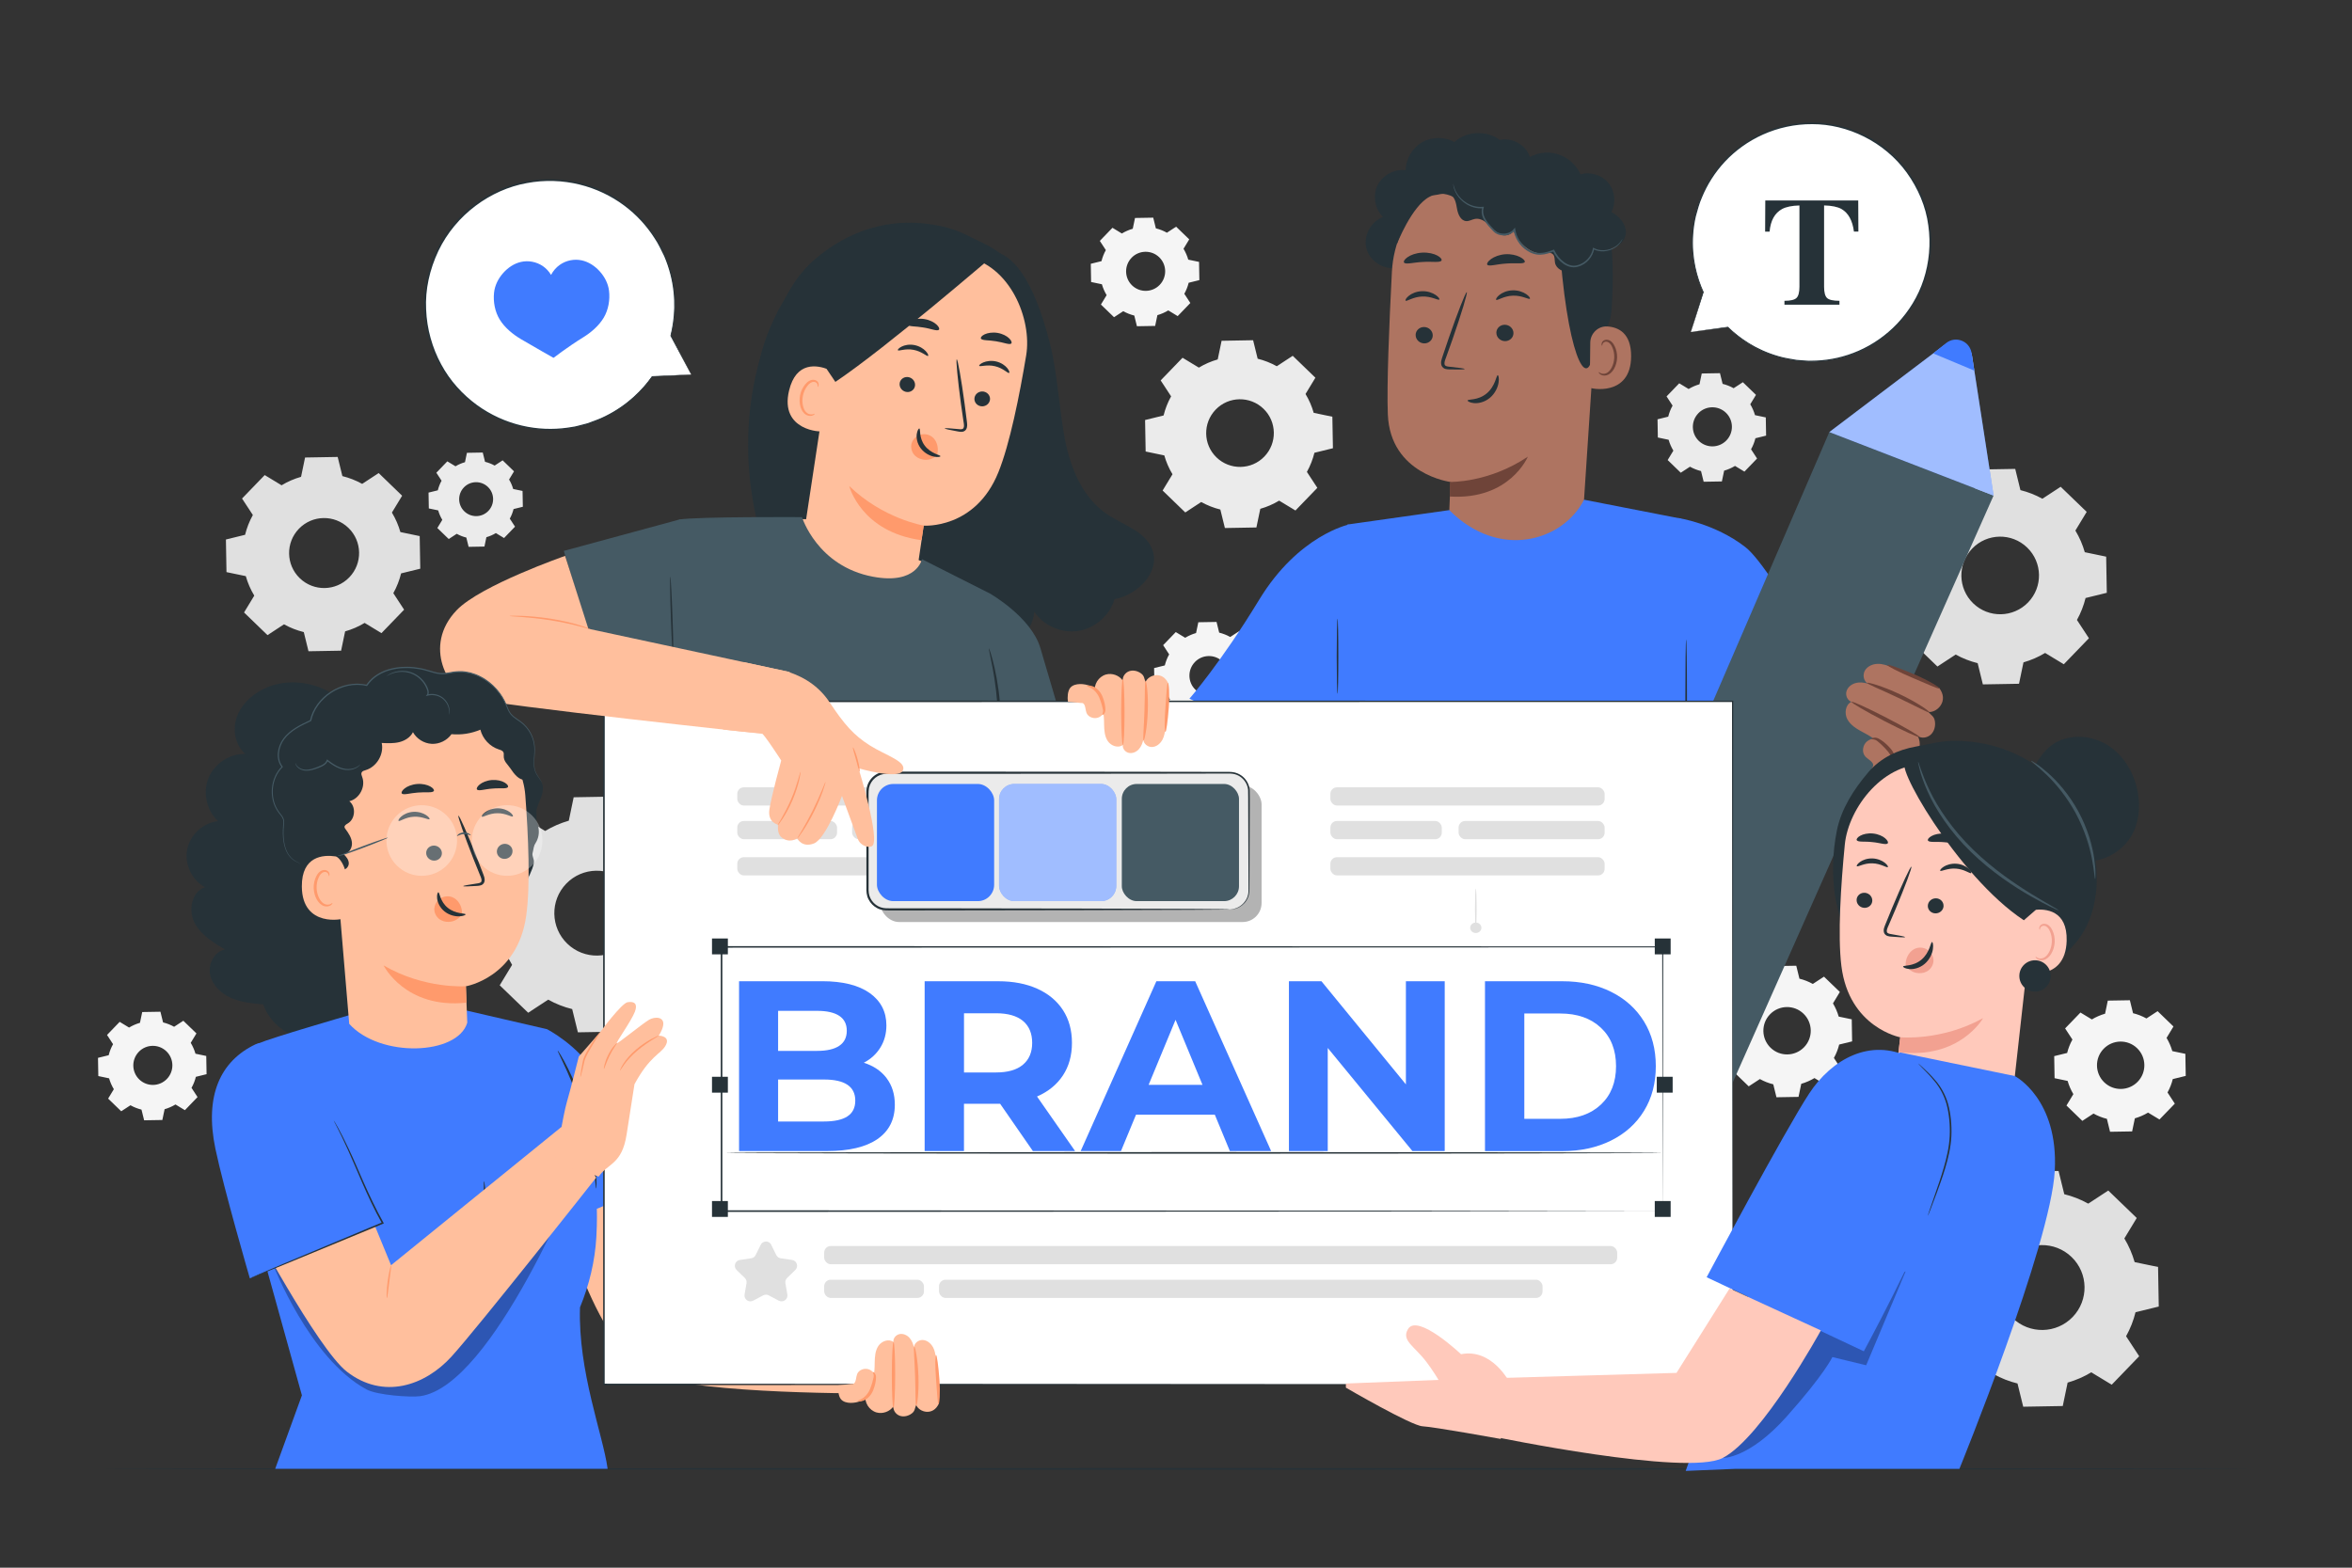 <svg xmlns="http://www.w3.org/2000/svg" viewBox="0 0 750 500"><rect x="0" y="0" width="750" height="500" fill="#333333" stroke="none"/><g id="freepik--background-complete--inject-2"><path d="M622.76,159.58c2.18-1.32,4.5-2.32,6.9-3l1.42-6.83,11.53-.2,1.66,6.77c2.42,.6,4.77,1.51,7,2.75l5.83-3.82,8.3,8.01-3.61,5.96c1.32,2.18,2.32,4.5,3,6.9l6.82,1.42,.2,11.53-6.77,1.66c-.6,2.42-1.51,4.77-2.75,7l3.82,5.83-8.01,8.3-5.96-3.61c-2.18,1.32-4.5,2.32-6.9,3l-1.42,6.83-11.53,.2-1.66-6.77c-2.42-.6-4.77-1.51-7-2.75l-5.83,3.82-8.3-8.01,3.61-5.96c-1.32-2.18-2.32-4.5-3-6.9l-6.83-1.42-.2-11.53,6.77-1.66c.6-2.42,1.51-4.77,2.75-7l-3.82-5.83,8.01-8.3,5.96,3.61h0Zm6.15,15.36c-4.75,4.92-4.61,12.75,.31,17.5,4.92,4.75,12.75,4.61,17.5-.31,4.75-4.92,4.61-12.75-.31-17.5-4.92-4.75-12.75-4.61-17.5,.31Z" style="fill:#e0e0e0;"></path><path d="M382.29,117.25c1.9-1.15,3.92-2.02,6.01-2.61l1.24-5.95,10.05-.18,1.45,5.9c2.11,.52,4.16,1.32,6.1,2.4l5.08-3.33,7.23,6.99-3.15,5.19c1.15,1.9,2.02,3.93,2.61,6.01l5.95,1.24,.18,10.05-5.9,1.45c-.52,2.11-1.32,4.16-2.4,6.1l3.33,5.08-6.98,7.23-5.2-3.15c-1.9,1.15-3.93,2.02-6.01,2.61l-1.24,5.95-10.05,.18-1.45-5.9c-2.11-.52-4.16-1.32-6.1-2.4l-5.08,3.33-7.23-6.99,3.15-5.19c-1.15-1.9-2.02-3.93-2.61-6.01l-5.95-1.24-.18-10.05,5.9-1.45c.52-2.11,1.32-4.16,2.4-6.1l-3.33-5.08,6.98-7.23,5.2,3.15h0Zm5.36,13.39c-4.14,4.29-4.02,11.12,.27,15.25,4.29,4.14,11.12,4.02,15.25-.27,4.14-4.29,4.02-11.12-.27-15.25-4.29-4.14-11.12-4.02-15.25,.27Z" style="fill:#ebebeb;"></path><path d="M173.84,265.03c2.39-1.44,4.92-2.53,7.54-3.28l1.55-7.47,12.62-.22,1.82,7.41c2.64,.65,5.22,1.65,7.65,3.01l6.38-4.18,9.08,8.76-3.95,6.52c1.44,2.39,2.53,4.93,3.28,7.55l7.47,1.55,.22,12.62-7.41,1.82c-.65,2.64-1.65,5.22-3.01,7.65l4.18,6.38-8.76,9.08-6.52-3.95c-2.39,1.44-4.93,2.53-7.54,3.28l-1.55,7.47-12.61,.22-1.82-7.41c-2.64-.65-5.22-1.65-7.65-3.01l-6.38,4.18-9.08-8.76,3.95-6.52c-1.44-2.39-2.53-4.92-3.28-7.54l-7.47-1.55-.22-12.62,7.41-1.82c.65-2.64,1.66-5.22,3.01-7.65l-4.18-6.38,8.76-9.08,6.52,3.95h0Zm6.72,16.81c-5.19,5.38-5.04,13.95,.34,19.14,5.38,5.19,13.95,5.04,19.14-.34,5.19-5.38,5.04-13.95-.34-19.14-5.38-5.19-13.95-5.04-19.14,.34Z" style="fill:#e0e0e0;"></path><path d="M634.72,384.44c2.39-1.44,4.92-2.53,7.54-3.28l1.55-7.47,12.62-.22,1.82,7.41c2.64,.65,5.22,1.65,7.65,3.01l6.38-4.18,9.08,8.76-3.95,6.52c1.44,2.39,2.53,4.93,3.28,7.55l7.47,1.55,.22,12.62-7.41,1.82c-.65,2.64-1.65,5.22-3.01,7.65l4.18,6.38-8.76,9.08-6.52-3.95c-2.39,1.44-4.93,2.53-7.54,3.28l-1.55,7.47-12.61,.22-1.82-7.41c-2.64-.65-5.22-1.65-7.65-3.01l-6.38,4.18-9.08-8.76,3.95-6.52c-1.44-2.39-2.53-4.93-3.28-7.54l-7.47-1.55-.22-12.62,7.41-1.82c.65-2.64,1.66-5.22,3.01-7.65l-4.18-6.38,8.76-9.08,6.52,3.95h0Zm6.72,16.81c-5.19,5.38-5.04,13.95,.34,19.14,5.38,5.19,13.95,5.04,19.14-.34,5.19-5.38,5.04-13.95-.34-19.14-5.38-5.19-13.95-5.04-19.14,.34Z" style="fill:#e0e0e0;"></path><path d="M667.05,325.14c1.33-.8,2.75-1.41,4.21-1.83l.87-4.17,7.04-.12,1.01,4.13c1.47,.36,2.91,.92,4.27,1.68l3.56-2.33,5.06,4.89-2.2,3.64c.8,1.33,1.41,2.75,1.83,4.21l4.16,.87,.12,7.04-4.13,1.01c-.36,1.47-.92,2.91-1.68,4.27l2.33,3.56-4.89,5.06-3.64-2.2c-1.33,.8-2.75,1.41-4.21,1.83l-.87,4.17-7.04,.12-1.01-4.13c-1.47-.36-2.91-.92-4.27-1.68l-3.56,2.33-5.06-4.89,2.2-3.64c-.8-1.33-1.41-2.75-1.83-4.21l-4.16-.87-.12-7.04,4.13-1.01c.36-1.47,.92-2.91,1.68-4.27l-2.33-3.56,4.89-5.06,3.64,2.2h0Zm3.75,9.37c-2.9,3-2.81,7.78,.19,10.68,3,2.9,7.78,2.81,10.68-.19,2.9-3,2.81-7.78-.19-10.68-3-2.9-7.78-2.81-10.68,.19Z" style="fill:#f5f5f5;"></path><path d="M560.67,314.13c1.33-.8,2.75-1.41,4.21-1.83l.87-4.17,7.04-.12,1.01,4.13c1.47,.36,2.91,.92,4.27,1.68l3.56-2.33,5.06,4.89-2.2,3.64c.8,1.33,1.41,2.75,1.83,4.21l4.16,.87,.12,7.04-4.13,1.01c-.36,1.47-.92,2.91-1.68,4.27l2.33,3.56-4.89,5.06-3.64-2.2c-1.33,.8-2.75,1.41-4.21,1.83l-.87,4.17-7.04,.12-1.01-4.13c-1.47-.36-2.91-.92-4.27-1.68l-3.56,2.33-5.06-4.89,2.2-3.64c-.8-1.33-1.41-2.75-1.83-4.21l-4.16-.87-.12-7.04,4.13-1.01c.36-1.47,.92-2.91,1.68-4.27l-2.33-3.56,4.89-5.06,3.64,2.2h0Zm3.75,9.37c-2.9,3-2.81,7.78,.19,10.68,3,2.9,7.78,2.81,10.68-.19,2.9-3,2.81-7.78-.19-10.68-3-2.9-7.78-2.81-10.68,.19Z" style="fill:#f5f5f5;"></path><path d="M538.46,124.07c1.1-.66,2.27-1.17,3.47-1.51l.72-3.44,5.81-.1,.84,3.41c1.22,.3,2.4,.76,3.52,1.39l2.94-1.92,4.18,4.04-1.82,3c.66,1.1,1.17,2.27,1.51,3.47l3.44,.72,.1,5.81-3.41,.84c-.3,1.22-.76,2.4-1.39,3.52l1.92,2.94-4.03,4.18-3-1.82c-1.1,.66-2.27,1.17-3.47,1.51l-.72,3.44-5.81,.1-.84-3.41c-1.22-.3-2.4-.76-3.52-1.39l-2.94,1.92-4.18-4.04,1.82-3c-.66-1.1-1.17-2.27-1.51-3.47l-3.44-.72-.1-5.81,3.41-.84c.3-1.22,.76-2.4,1.39-3.52l-1.92-2.94,4.04-4.18,3,1.82h0Zm3.1,7.74c-2.39,2.48-2.32,6.42,.15,8.81,2.48,2.39,6.42,2.32,8.81-.16,2.39-2.48,2.32-6.42-.15-8.81-2.48-2.39-6.42-2.32-8.81,.15Z" style="fill:#ebebeb;"></path><path d="M357.74,74.47c1.1-.66,2.27-1.17,3.47-1.51l.72-3.44,5.81-.1,.84,3.41c1.22,.3,2.4,.76,3.52,1.39l2.94-1.92,4.18,4.04-1.82,3c.66,1.1,1.17,2.27,1.51,3.47l3.44,.72,.1,5.81-3.41,.84c-.3,1.22-.76,2.4-1.39,3.52l1.92,2.94-4.03,4.18-3-1.82c-1.1,.66-2.27,1.17-3.47,1.51l-.72,3.44-5.81,.1-.84-3.41c-1.22-.3-2.4-.76-3.52-1.39l-2.94,1.92-4.18-4.04,1.82-3c-.66-1.1-1.17-2.27-1.51-3.47l-3.44-.72-.1-5.81,3.41-.84c.3-1.22,.76-2.4,1.39-3.52l-1.92-2.94,4.03-4.18,3,1.82h0Zm3.1,7.74c-2.39,2.48-2.32,6.42,.15,8.81,2.48,2.39,6.42,2.32,8.81-.16,2.39-2.48,2.32-6.42-.15-8.81s-6.42-2.32-8.81,.15Z" style="fill:#f5f5f5;"></path><path d="M377.93,203.41c1.1-.66,2.27-1.17,3.47-1.51l.72-3.44,5.81-.1,.84,3.41c1.22,.3,2.4,.76,3.52,1.39l2.94-1.92,4.18,4.04-1.82,3c.66,1.1,1.17,2.27,1.51,3.47l3.44,.72,.1,5.81-3.41,.84c-.3,1.22-.76,2.4-1.39,3.52l1.92,2.94-4.03,4.18-3-1.82c-1.1,.66-2.27,1.17-3.47,1.51l-.72,3.44-5.81,.1-.84-3.41c-1.22-.3-2.4-.76-3.52-1.39l-2.94,1.92-4.18-4.04,1.82-3c-.66-1.1-1.17-2.27-1.51-3.47l-3.44-.72-.1-5.81,3.41-.84c.3-1.22,.76-2.4,1.39-3.52l-1.92-2.94,4.03-4.18,3,1.82h0Zm3.1,7.74c-2.39,2.48-2.32,6.42,.15,8.81,2.48,2.39,6.42,2.32,8.81-.16,2.39-2.48,2.32-6.42-.15-8.81-2.48-2.39-6.42-2.32-8.81,.15Z" style="fill:#f5f5f5;"></path><path d="M41.16,327.73c1.1-.66,2.27-1.17,3.47-1.51l.72-3.44,5.81-.1,.84,3.41c1.22,.3,2.4,.76,3.52,1.39l2.94-1.92,4.18,4.04-1.82,3c.66,1.1,1.17,2.27,1.51,3.47l3.44,.72,.1,5.81-3.41,.84c-.3,1.22-.76,2.4-1.39,3.52l1.92,2.94-4.03,4.18-3-1.82c-1.1,.66-2.27,1.17-3.47,1.51l-.72,3.44-5.81,.1-.84-3.41c-1.22-.3-2.4-.76-3.52-1.39l-2.94,1.92-4.18-4.04,1.82-3c-.66-1.1-1.17-2.27-1.51-3.47l-3.44-.72-.1-5.81,3.41-.84c.3-1.22,.76-2.4,1.39-3.52l-1.92-2.94,4.03-4.18,3,1.82h0Zm3.1,7.74c-2.39,2.48-2.32,6.42,.15,8.81,2.48,2.39,6.42,2.32,8.81-.16,2.39-2.48,2.32-6.42-.15-8.81-2.48-2.39-6.42-2.32-8.81,.15Z" style="fill:#f5f5f5;"></path><path d="M145.25,148.72c.95-.58,1.97-1.01,3.02-1.31l.62-2.99,5.05-.09,.73,2.96c1.06,.26,2.09,.66,3.06,1.2l2.55-1.67,3.63,3.51-1.58,2.61c.58,.95,1.01,1.97,1.31,3.02l2.99,.62,.09,5.05-2.96,.73c-.26,1.06-.66,2.09-1.2,3.06l1.67,2.55-3.5,3.63-2.61-1.58c-.95,.58-1.97,1.01-3.02,1.31l-.62,2.99-5.05,.09-.73-2.96c-1.06-.26-2.09-.66-3.06-1.2l-2.55,1.67-3.63-3.51,1.58-2.61c-.58-.95-1.01-1.97-1.31-3.02l-2.99-.62-.09-5.05,2.96-.73c.26-1.06,.66-2.09,1.2-3.06l-1.67-2.55,3.5-3.63,2.61,1.58h0Zm2.69,6.72c-2.08,2.15-2.02,5.58,.13,7.65,2.15,2.08,5.58,2.02,7.65-.13,2.08-2.15,2.02-5.58-.13-7.65s-5.58-2.02-7.65,.13Z" style="fill:#ebebeb;"></path><path d="M89.78,154.78c1.97-1.19,4.06-2.09,6.22-2.7l1.28-6.16,10.4-.18,1.5,6.11c2.18,.54,4.3,1.36,6.31,2.48l5.26-3.45,7.48,7.23-3.26,5.37c1.19,1.97,2.09,4.06,2.7,6.22l6.16,1.28,.18,10.4-6.11,1.5c-.54,2.18-1.36,4.3-2.48,6.31l3.44,5.26-7.22,7.48-5.37-3.26c-1.97,1.19-4.06,2.09-6.22,2.7l-1.28,6.16-10.4,.18-1.5-6.11c-2.18-.54-4.3-1.36-6.31-2.48l-5.26,3.45-7.48-7.23,3.26-5.37c-1.19-1.97-2.09-4.06-2.7-6.22l-6.16-1.28-.18-10.4,6.11-1.5c.54-2.18,1.36-4.3,2.48-6.31l-3.45-5.26,7.23-7.48,5.38,3.26h0Zm5.54,13.86c-4.28,4.43-4.16,11.5,.28,15.78,4.43,4.28,11.5,4.16,15.78-.28,4.28-4.43,4.16-11.5-.28-15.78-4.43-4.28-11.5-4.16-15.78,.28Z" style="fill:#e0e0e0;"></path></g><g id="freepik--Table--inject-2"><path d="M717.75,468.48c0,.14-153.47,.26-342.73,.26s-342.77-.12-342.77-.26,153.43-.26,342.77-.26,342.73,.12,342.73,.26Z" style="fill:#263238;"></path></g><g id="freepik--Speech_Bubble_2--inject-2"><g><g><path d="M539.17,105.9l11.81-1.55c4.84,4.77,11.01,8.31,18.12,9.95,20.44,4.71,40.82-8.04,45.53-28.48,4.71-20.44-8.04-40.82-28.48-45.53-20.44-4.71-40.82,8.04-45.53,28.48-1.97,8.53-.88,17.05,2.53,24.43v-.02l-3.98,12.72Z" style="fill:#fff;"></path><path d="M539.17,105.9s.1-.29,.28-.84c.18-.56,.44-1.38,.79-2.44,.69-2.15,1.7-5.3,3.01-9.41l-.2,.04v.02c.05,.05,.13,.06,.18,.02,.04-.03,.05-.09,.03-.14-2.05-4.51-3.88-10.85-3.34-18.41,.13-1.88,.4-3.82,.86-5.79,.55-1.95,1.05-3.98,1.93-5.96,1.63-3.98,4.06-7.93,7.33-11.43,3.27-3.5,7.39-6.52,12.14-8.65,4.75-2.13,10.13-3.35,15.7-3.31,11.13-.03,22.94,5.51,30.13,15.45,3.64,5.05,6.1,10.86,6.88,16.81,.85,5.93,.26,11.9-1.49,17.29-1.74,5.41-4.76,10.18-8.39,14.03-3.64,3.85-7.94,6.77-12.39,8.71-4.45,1.95-9.05,2.92-13.39,3.11-.54,.02-1.08,.03-1.62,.04-.54,.02-1.07,.03-1.59-.03-1.05-.08-2.09-.15-3.1-.23-2-.37-3.96-.62-5.77-1.18-7.31-2.08-12.63-5.94-16.1-9.34-.02-.03-.06-.04-.09-.03-3.81,.53-6.74,.94-8.74,1.22-.99,.14-1.74,.25-2.27,.32-.51,.07-.79,.12-.79,.12,0,0,.24-.02,.74-.08,.52-.06,1.27-.15,2.25-.27,2.02-.25,4.99-.62,8.84-1.09l-.09-.03c3.45,3.44,8.79,7.37,16.16,9.51,1.83,.57,3.8,.84,5.82,1.22,1.03,.08,2.07,.16,3.13,.24,.53,.06,1.07,.06,1.61,.03,.54-.01,1.09-.03,1.64-.04,4.39-.18,9.04-1.15,13.55-3.1,4.51-1.95,8.87-4.89,12.57-8.79,3.68-3.89,6.75-8.72,8.52-14.2,1.79-5.47,2.39-11.52,1.53-17.53-.79-6.03-3.29-11.93-6.98-17.05-.42-.65-.93-1.23-1.43-1.82l-1.49-1.76-1.64-1.6c-.54-.54-1.09-1.07-1.7-1.52-.59-.47-1.18-.95-1.77-1.42-.58-.49-1.25-.85-1.87-1.27-.64-.4-1.24-.84-1.9-1.2-.66-.34-1.33-.69-1.99-1.03-5.32-2.66-11.13-4.02-16.77-4.02-5.65-.03-11.1,1.21-15.91,3.38-4.81,2.16-8.98,5.24-12.27,8.79-3.31,3.55-5.75,7.56-7.38,11.58-.88,2-1.38,4.06-1.93,6.02-.45,1.99-.72,3.96-.84,5.85-.51,7.63,1.38,14.01,3.48,18.53l.2-.13v-.02c-.05-.05-.13-.06-.18-.02-.02,.02-.03,.04-.04,.06-1.26,4.16-2.23,7.36-2.89,9.53-.32,1.06-.56,1.86-.73,2.42-.16,.54-.23,.8-.23,.8Z" style="fill:#263238;"></path></g><path d="M562.92,63.94h29.63l.05,9.92h-1.42c-.46-3.55-1.79-5.95-3.99-7.21-1.23-.69-3.08-1.07-5.53-1.13v25.92c0,1.81,.32,3.01,.95,3.61,.63,.59,1.95,.89,3.95,.89v1.25h-17.54v-1.25c1.92,0,3.2-.3,3.83-.9,.63-.6,.95-1.8,.95-3.59v-25.92c-2.4,.06-4.24,.44-5.53,1.13-2.35,1.29-3.68,3.69-3.99,7.21h-1.42l.05-9.92Z" style="fill:#263238;"></path></g></g><g id="freepik--Speech_Bubble_1--inject-2"><g><g><path d="M220.41,119.46l-12.47,.63c-4.09,5.83-9.78,10.65-16.8,13.68-20.19,8.72-43.62-.58-52.33-20.77-8.72-20.19,.58-43.62,20.77-52.33,20.19-8.72,43.61,.58,52.33,20.77,3.64,8.43,4.13,17.42,2,25.67v-.02l6.5,12.37Z" style="fill:#fff;"></path><path d="M220.41,119.46s-.16-.28-.45-.81c-.29-.55-.72-1.33-1.27-2.37-1.11-2.09-2.75-5.15-4.88-9.13h.22v.02c-.04,.06-.12,.08-.18,.05-.05-.03-.07-.09-.06-.14,1.26-5.04,1.95-11.93-.03-19.61-.49-1.91-1.14-3.86-1.98-5.81-.94-1.9-1.84-3.91-3.12-5.78-2.44-3.8-5.68-7.42-9.72-10.4-4.03-2.99-8.85-5.33-14.16-6.63-5.3-1.3-11.08-1.54-16.82-.45-11.48,2.07-22.62,10.02-28.16,21.62-2.8,5.9-4.24,12.36-3.92,18.64,.24,6.28,1.97,12.32,4.81,17.55,2.82,5.26,6.83,9.6,11.3,12.89,4.48,3.28,9.47,5.48,14.43,6.64,4.96,1.17,9.88,1.3,14.4,.68,.56-.09,1.12-.17,1.68-.26,.56-.08,1.11-.17,1.64-.33,1.07-.28,2.12-.55,3.16-.82,2-.76,3.97-1.39,5.73-2.31,7.15-3.53,11.9-8.52,14.84-12.67,.02-.03,.06-.05,.09-.05,4.03-.17,7.13-.3,9.24-.39,1.05-.04,1.84-.07,2.4-.1,.54-.02,.83-.02,.83-.02,0,0-.25,.02-.78,.06-.55,.03-1.34,.08-2.37,.15-2.13,.12-5.26,.31-9.32,.54l.09-.05c-2.91,4.2-7.67,9.26-14.87,12.86-1.78,.93-3.76,1.58-5.77,2.35-1.04,.28-2.1,.56-3.18,.84-.54,.16-1.09,.26-1.65,.34-.56,.09-1.13,.18-1.7,.27-4.56,.64-9.54,.52-14.56-.64-5.02-1.16-10.07-3.37-14.62-6.69-4.53-3.31-8.61-7.72-11.47-13.04-2.88-5.3-4.64-11.42-4.89-17.79-.32-6.37,1.14-12.92,3.97-18.9,.31-.75,.73-1.45,1.13-2.15l1.21-2.09,1.39-1.96c.46-.66,.92-1.31,1.46-1.89,.52-.6,1.04-1.2,1.56-1.8,.5-.61,1.13-1.11,1.68-1.67,.58-.53,1.12-1.1,1.73-1.6,.62-.48,1.24-.96,1.85-1.44,4.98-3.75,10.72-6.25,16.54-7.31,5.82-1.1,11.68-.84,17.05,.48,5.37,1.32,10.25,3.71,14.32,6.75,4.08,3.03,7.35,6.71,9.8,10.55,1.29,1.89,2.19,3.92,3.13,5.85,.84,1.97,1.49,3.94,1.97,5.88,1.96,7.77,1.22,14.71-.09,19.77l-.23-.09v-.02c.04-.06,.12-.08,.18-.05,.02,.01,.04,.03,.05,.05,2.09,4.05,3.69,7.16,4.78,9.28,.53,1.03,.93,1.81,1.21,2.36,.27,.53,.39,.78,.39,.78Z" style="fill:#263238;"></path></g><path d="M194.2,92.7c-.28-2.31-1.42-4.46-2.99-6.19-1.53-1.69-3.53-3.01-5.76-3.48-2.37-.5-4.94,.03-6.92,1.42-1.18,.83-2.15,1.95-2.81,3.23-.67-1.12-1.58-2.1-2.66-2.84-2.01-1.35-4.58-1.84-6.94-1.3-2.22,.5-4.19,1.86-5.7,3.57-1.54,1.75-2.64,3.92-2.88,6.24-.31,2.9,.28,6.06,1.8,8.55,1.61,2.62,4.19,4.73,6.84,6.3,4.45,2.63,10.32,5.93,10.32,5.93,0,0,4.9-3.73,9.31-6.44,2.62-1.61,5.17-3.76,6.73-6.41,1.48-2.51,2.02-5.68,1.66-8.58Z" style="fill:#407BFF;"></path></g></g><g id="freepik--Characters--inject-2"><g><g><g><path d="M445.03,85.44c-4.07,.58-8.35-2.31-9.33-6.3-.98-3.99,1.46-8.54,5.33-9.92-2.61-2.54-3.37-6.79-1.78-10.07,1.58-3.28,5.38-5.33,8.99-4.86,.05-3.59,2.1-7.09,5.21-8.9,3.11-1.8,7.17-1.84,10.31-.09,3.87-3.51,10.27-3.81,14.46-.68,3.47-.74,7.33,1.01,9.05,4.12,1.72,3.1,1.17,7.3-1.29,9.86" style="fill:#263238;"></path><path d="M480.26,52.85l-1.84,.05c-18.56,.52-33.6,15.21-34.57,33.75-.9,17.24-1.67,36.31-1.3,45.53,.78,19.1,19.98,21.54,19.98,21.54l-.97,23.01,42.43-.37,5.66-85.77c1.15-19.89-9.47-37.14-29.38-37.74Z" style="fill:#ae7461;"></path><path d="M462.36,153.7s12.23,.39,24.83-8.04c0,0-5.75,13.88-24.87,12.7l.04-4.66Z" style="fill:#6f4439;"></path><path d="M451.42,106.84c-.01,1.44,1.2,2.64,2.71,2.68,1.5,.04,2.73-1.1,2.74-2.54,0-1.44-1.2-2.64-2.71-2.68-1.51-.04-2.74,1.1-2.75,2.54Z" style="fill:#263238;"></path><path d="M448.22,95.89c.35,.35,2.37-1.24,5.31-1.32,2.93-.12,5.13,1.33,5.44,.96,.15-.16-.21-.8-1.17-1.45-.94-.65-2.54-1.27-4.37-1.21-1.83,.06-3.35,.78-4.21,1.49-.88,.72-1.17,1.37-1,1.53Z" style="fill:#263238;"></path><path d="M477.16,106.12c-.01,1.44,1.2,2.64,2.71,2.68,1.5,.04,2.73-1.1,2.74-2.54,0-1.44-1.2-2.64-2.71-2.68-1.51-.04-2.74,1.1-2.75,2.54Z" style="fill:#263238;"></path><path d="M477.1,95.62c.35,.35,2.38-1.24,5.31-1.32,2.93-.12,5.13,1.33,5.44,.96,.15-.16-.21-.8-1.17-1.45-.94-.65-2.54-1.27-4.37-1.21-1.83,.06-3.35,.78-4.21,1.49-.88,.72-1.17,1.37-1,1.53Z" style="fill:#263238;"></path><path d="M467.06,117.7c0-.17-1.83-.43-4.79-.73-.75-.06-1.47-.18-1.61-.69-.19-.54,.1-1.35,.44-2.24,.65-1.83,1.34-3.76,2.06-5.77,2.85-8.22,4.89-14.97,4.56-15.08-.33-.11-2.91,6.46-5.76,14.68-.68,2.03-1.34,3.96-1.96,5.8-.26,.86-.72,1.84-.31,2.95,.22,.55,.78,.95,1.26,1.06,.49,.13,.91,.13,1.28,.14,2.98,.08,4.83,.04,4.84-.13Z" style="fill:#263238;"></path><path d="M474.24,84.39c.41,.73,2.9-.14,6-.33,3.09-.26,5.72,.25,5.98-.53,.11-.37-.46-1.02-1.59-1.59-1.12-.56-2.82-.98-4.68-.85-1.85,.14-3.45,.79-4.45,1.5-1.01,.72-1.44,1.44-1.26,1.79Z" style="fill:#263238;"></path><path d="M447.74,83.78c.64,.65,3.04-.11,5.96-.23,2.91-.2,5.4,.3,5.94-.42,.24-.35-.17-1-1.26-1.6-1.08-.6-2.87-1.06-4.87-.96-2,.11-3.72,.76-4.71,1.48-1.01,.71-1.33,1.41-1.05,1.73Z" style="fill:#263238;"></path><path d="M445.44,77.84s4.7-12.11,10.39-15.07c6.89-3.58,10.12,4,16.72,1.96,6.61-2.05,13.18-5.48,20.13-.53,7.61,5.42,4.23,9.47,4.93,17.94,2.84,34.33,9.39,43.87,10.72,27.63,.15-1.78,5.03-3.33,5.55-10.85,.67-9.75,.71-21.56-1.65-28.39-1.99-5.76-5.42-9.69-11.49-13.95-9.58-6.73-22.47-6.51-31.2-5.38-8.73,1.13-25.32,11.68-24.1,26.64Z" style="fill:#263238;"></path><path d="M507.1,109.28c.04-2.95,2.51-5.35,5.46-5.16,3.57,.24,7.6,2.15,7.57,9.52-.05,13.08-13.17,10.33-13.19,9.96-.01-.25,.09-8.85,.16-14.32Z" style="fill:#ae7461;"></path><path d="M509.81,118.69c.06-.04,.23,.16,.61,.34,.37,.17,1.02,.29,1.7,.04,1.38-.5,2.55-2.69,2.63-5.05,.04-1.19-.21-2.32-.63-3.26-.4-.96-1.01-1.63-1.71-1.75-.69-.16-1.19,.25-1.35,.62-.18,.37-.1,.63-.16,.65-.04,.03-.28-.22-.17-.76,.05-.26,.21-.57,.52-.82,.31-.25,.78-.38,1.26-.33,1.01,.07,1.91,1,2.37,2.04,.52,1.04,.82,2.31,.78,3.65-.09,2.64-1.45,5.1-3.34,5.64-.92,.24-1.69-.04-2.08-.35-.4-.32-.47-.62-.43-.64Z" style="fill:#6f4439;"></path><path d="M506.13,83.97c-1.66,1.21-3.42,2.45-5.46,2.71-2.04,.26-4.41-.85-4.81-2.86-.18-.91,.01-1.97-.61-2.65-.74-.82-2.05-.52-3.14-.37-3.79,.51-8.34-3.56-9.42-7.23-.93,1.48-3.04,1.98-4.53,1.07-1.49-.9-2.04-1.43-3.23-2.71-1.18-1.28-2.83-2.41-4.55-2.12-.96,.16-1.85,.77-2.82,.71-1.72-.1-2.61-2.09-2.92-3.79-.31-1.7-.57-3.68-2.05-4.56-1.37-.82-3.1-.27-4.68,0-1.57,.28-3.62-.04-4.07-1.57-.24-.8,.09-1.67,.52-2.39,1.94-3.26,6.34-4.81,9.9-3.49,1.16-4.35,5.1-7.83,9.56-8.43,4.46-.6,9.18,1.71,11.45,5.61,2.69-2.58,6.67-3.75,10.33-3.02s6.89,3.32,8.39,6.74c3.15-.93,6.81,.2,8.9,2.74,2.09,2.54,2.48,6.35,.96,9.26,2.39,1.28,4.46,3.55,4.59,6.26,.13,2.7-2.43,5.47-5.06,4.83,1.11,2.08,.34,4.96-1.67,6.19-2.01,1.23-4.93,.63-6.28-1.3" style="fill:#263238;"></path><path d="M463.41,58.61s0,.08,0,.24c.02,.16,.04,.39,.1,.7,.14,.6,.41,1.49,1.02,2.49,.62,.99,1.57,2.12,2.98,3.01,1.39,.89,3.28,1.55,5.4,1.37l-.23-.28c-.37,1.13-.23,2.47,.36,3.6,.56,1.15,1.42,2.17,2.33,3.15,.46,.47,.87,1.03,1.5,1.46,.62,.41,1.35,.64,2.09,.71,1.48,.15,3.13-.36,4.16-1.63l-.49-.13c.41,2.59,1.96,5.14,4.35,6.66,1.27,.86,2.82,1.37,4.33,1.28,1.51-.06,2.91-.54,4.2-1.05l-.35-.14c.75,1.6,1.87,2.96,3.21,3.95,1.32,.98,3.05,1.54,4.59,1.11,3.07-.74,5.04-3.36,5.38-5.79l-.29,.15c1.55,.79,3.2,.82,4.51,.53,1.33-.28,2.36-.89,3.09-1.49,.73-.6,1.16-1.22,1.41-1.64,.23-.44,.33-.68,.31-.69-.07-.05-.4,1.01-1.86,2.15-.73,.55-1.74,1.11-3.02,1.35-1.26,.25-2.82,.18-4.26-.58l-.25-.13-.04,.28c-.35,2.26-2.25,4.71-5.1,5.37-1.4,.37-2.92-.12-4.16-1.06-1.25-.93-2.32-2.24-3.01-3.74l-.11-.24-.24,.09c-1.28,.49-2.62,.95-4.02,1-1.4,.07-2.79-.38-4-1.2-2.26-1.44-3.72-3.83-4.11-6.28l-.1-.62-.39,.49c-.87,1.09-2.35,1.56-3.68,1.43-.67-.06-1.32-.26-1.85-.61-.52-.34-.95-.89-1.42-1.37-.91-.97-1.74-1.94-2.27-3.01-.56-1.06-.69-2.24-.38-3.26l.1-.31-.33,.03c-1.99,.19-3.81-.4-5.17-1.24-1.39-.82-2.33-1.9-2.96-2.84-1.25-1.94-1.25-3.33-1.34-3.29Z" style="fill:#455a64;"></path><path d="M467.99,127.73c.06-.49,3.29,.09,6.09-2.26,2.8-2.34,3.07-5.86,3.52-5.8,.21,0,.49,.88,.26,2.34-.21,1.44-1.05,3.44-2.76,4.87-1.71,1.43-3.72,1.82-5.07,1.69-1.37-.12-2.11-.63-2.05-.85Z" style="fill:#263238;"></path></g><path d="M535.12,165.22s11.64,1.68,21.4,9.24,34.62,56.07,34.62,56.07l-53.48,10.81-2.54-76.12Z" style="fill:#407BFF;"></path><g><path d="M487.49,359.74l95.84-221.93,52.38,20.24-99.17,223.18c-5.91,13.29-21.34,19.44-34.77,13.84h0c-13.77-5.74-20.2-21.63-14.28-35.33Z" style="fill:#455a64;"></path><g><g><path d="M598.71,211.73c1.6-.04,3.15,.5,4.61,1.13,1.46,.64,4.21,1.82,5.75,2.24l9.25,4.28c3.24,4.07-.54,8-3.41,7.69,1.01,1.15,1.83,1.41,2.08,2.92,.25,1.51-.14,3.17-1.23,4.24-1.09,1.07-2.93,1.4-4.21,.55,1.1,2.08,.73,4.85-.88,6.57-.97,1.04-2.35,1.65-3.75,1.76-.71,.06-1.41-.02-2.1-.21-.24-.07-.55-.12-.75-.28-.1-.08-.17-.18-.24-.28-.3-.49-.51-1.02-.85-1.49-.13-.18-.26-.35-.4-.52-.64-.77-1.4-1.42-2.22-1.98-.38-.26-.85-.45-1.18-.76-.23-.21-.33-.51-.52-.75-1.17-1.55-3.09-2.47-4.75-3.37-1.88-1.02-3.82-2.18-4.83-4.06-1.01-1.88-.64-4.66,1.3-5.57-1.28-.44-1.95-2.03-1.58-3.34,.37-1.31,1.56-2.27,2.87-2.63,1.31-.36,2.71-.19,4.02,.19-1.42-.72-1.81-2.77-1.03-4.16,.79-1.39,2.44-2.12,4.03-2.16Z" style="fill:#ae7461;"></path><path d="M603.11,248.32c-.62,1.16-1.58,2.26-2.87,2.52-1.53,.31-3.63-.67-4.91-1.56,.62-1.75,1.04-2.6,1.66-4.35,.13-.37,.38-.6,.34-.99-.09-1.03-1.9-1.92-2.57-2.71-1.16-1.36-.79-3.65,.6-4.78,1.38-1.14,3.47-1.17,5.06-.34,1.59,.83,2.7,2.39,3.3,4.07,.94,2.63,.72,5.66-.61,8.13Z" style="fill:#ae7461;"></path><path d="M612.03,235.03c.16-.3-4.56-3.06-10.53-6.14-5.97-3.09-10.94-5.35-11.1-5.05-.16,.3,4.56,3.05,10.53,6.15,5.97,3.09,10.94,5.35,11.1,5.04Z" style="fill:#6f4439;"></path><path d="M615.26,227.21c.18-.28-3.89-3.17-9.44-5.78-5.54-2.64-10.35-3.95-10.45-3.64-.12,.34,4.46,2.16,9.92,4.76,5.47,2.58,9.78,4.97,9.97,4.66Z" style="fill:#6f4439;"></path></g><path d="M618.42,219.57c.17-.3-3.32-2.51-7.97-4.48-4.64-1.97-8.47-3.32-8.61-3.02-.15,.33,3.5,2.2,8.12,4.16,4.61,1.95,8.29,3.64,8.46,3.34Z" style="fill:#6f4439;"></path><path d="M603.7,245.61c.12,.08,.74-.58,.88-1.96,.16-1.35-.38-3.32-1.7-4.88-1.34-1.56-2.67-2.59-3.92-3.25-1.38-.63-2.31,.09-2.16,.21,.07,.15,.82-.1,1.74,.56,.87,.68,2.23,1.91,3.37,3.26,1.17,1.39,1.7,2.92,1.78,4.09,.1,1.16-.17,1.89,0,1.97Z" style="fill:#6f4439;"></path></g><path d="M635.72,158.05l-6.87-44.49c-.64-4.13-5.46-6.09-8.8-3.56l-36.72,27.81,52.38,20.24Z" style="fill:#407BFF;"></path><path d="M501.78,395.07h0c12.62,5.26,27.02,.14,33.61-11.54l-48.76-21.45s-.04,.1-.05,.14l-.06,.2c-4.06,13.03,2.39,27.27,15.27,32.64Z" style="fill:#263238;"></path><g style="opacity:.5;"><path d="M635.72,158.05l-6.87-44.49c-.64-4.13-5.46-6.09-8.8-3.56l-36.72,27.81,52.38,20.24Z" style="fill:#fff;"></path></g><path d="M629.56,118.19l-.89-5.64c-.6-3.8-5.08-5.54-8.09-3.13l-4.12,3.3,13.09,5.48Z" style="fill:#407BFF;"></path></g><path d="M537.68,230.97l-1.71-65.57-30.86-6.02c-6.66,13.18-27.05,19.33-42.96,3.32l-32.52,4.6s-4.96,59.33-3.2,104.42l-5.7,62.62c29.71,19.45,67.95,27.6,98.87,22.04,14.25-2.72-.43-.44,12.42-7.08l5.67-118.33Z" style="fill:#407BFF;"></path><path d="M430.09,167.3s-16,3.37-28.5,23.87c-12.62,20.72-22.31,31.67-22.31,31.67l46.16,21.69,4.64-77.24Z" style="fill:#407BFF;"></path><path d="M426.51,197.34c.14,0,.26,5.36,.26,11.97s-.12,11.97-.26,11.97-.26-5.36-.26-11.97,.12-11.97,.26-11.97Z" style="fill:#263238;"></path><path d="M537.68,203.96c.14,0,.26,8.3,.26,18.53s-.12,18.53-.26,18.53-.26-8.29-.26-18.53,.12-18.53,.26-18.53Z" style="fill:#263238;"></path></g><g><g><path d="M65.37,282.99c-4.18-2.27-6.6-7.4-5.68-12.07,.92-4.67,5.09-8.51,9.83-9.03-3.65-3.39-4.91-9.1-3.04-13.72,1.87-4.62,6.76-7.83,11.74-7.72-3.23-2.76-4.12-7.67-2.73-11.69,1.4-4.01,4.74-7.14,8.56-9.02,10.4-5.12,24.49-.48,29.82,9.81l-2.49,96.98c-3.95,3.95-9.98,5.7-15.43,4.47-5.45-1.23-10.15-5.38-12.02-10.65-3.46-.32-6.98-.65-10.17-2.03-3.19-1.38-6.03-4.01-6.75-7.41-.72-3.4,1.31-7.41,4.72-8.08-3.81-2.26-7.81-4.72-9.78-8.69-1.97-3.96-.77-9.82,3.44-11.17Z" style="fill:#263238;"></path><path d="M177.84,382.88s12.1,51.4,33.12,56.77c21.02,5.38,72.18,4.75,72.18,4.75l1.27-20.04-58.86-11.63-23.19-51.49-24.54,21.63Z" style="fill:#ffbf9d;"></path><path d="M205.7,372.26s-12.73-24.42-15.88-29.76c-5.37-9.09-15.39-14.25-15.39-14.25l-25.66-5.94-37.62,1.53c-.12,.05-24.13,6.98-29.09,9.07l2.1,68.52,12.11,43.6-8.52,23.44h106.01c-1.47-10.88-9.49-31.06-8.81-51.51h0c2.95-7.16,4.78-14.75,5.22-22.49,.29-5.09,.15-8.94,.15-8.94,0,0,11.48-3.95,15.38-13.28Z" style="fill:#407BFF;"></path><g><path d="M177.85,335.11c-.13,.07,1.09,2.35,2.79,6.14,1.71,3.79,3.83,9.13,5.54,15.24,1.7,6.11,2.65,11.78,3.15,15.9,.5,4.13,.64,6.7,.79,6.7,.06,0,.09-.65,.09-1.82,0-1.17-.07-2.86-.24-4.95-.34-4.17-1.2-9.92-2.92-16.08-1.72-6.16-3.96-11.52-5.83-15.27-.93-1.87-1.74-3.36-2.35-4.36-.6-1-.96-1.54-1.02-1.51Z" style="fill:#263238;"></path><path d="M135.63,409.63c.03,.06,.56-.14,1.5-.55,.48-.2,1.05-.46,1.68-.84,.63-.37,1.38-.75,2.12-1.3,1.54-1.01,3.23-2.44,4.94-4.19,1.66-1.79,3.32-3.93,4.73-6.37,1.38-2.47,2.37-4.98,3.06-7.33,.63-2.36,.99-4.54,1.08-6.39,.1-.92,.04-1.76,.03-2.49,0-.73-.06-1.36-.14-1.87-.13-1.02-.23-1.58-.29-1.57-.18,.02,.11,2.27-.24,5.87-.16,1.8-.58,3.92-1.24,6.21-.71,2.27-1.7,4.71-3.04,7.12-1.38,2.38-2.97,4.48-4.56,6.25-1.63,1.74-3.24,3.18-4.7,4.24-2.91,2.15-5,3.05-4.93,3.21Z" style="fill:#263238;"></path></g></g><g><path d="M332.33,223.68l7.96,25.08v-17.76l18.94-2.17s8.81,57.13-1.09,68.74c-5.79,6.8-13.95,4.93-19.2,1.74-15.47-9.4-31.4-34.56-31.4-34.56l-1.57-27.16,26.35-13.92Z" style="fill:#ffbf9d;"></path><g><path d="M248.8,97.89c-12.85,25.25-13.34,56.02-3,82.39,.81,2.07,1.79,4.24,3.66,5.44,2.49,1.61,5.76,1.03,8.61,.22,8.39-2.38,16.27-6.28,24.55-9.01,8.28-2.73,17.33-4.26,25.69-1.76l-59.52-77.29Z" style="fill:#263238;"></path><path d="M367.47,175.35c-2.13-5.87-9.22-7.83-14.4-11.31-7.87-5.28-11.78-14.83-13.53-24.14s-2.38-21-4.7-30.19c-2.32-9.19-7.2-25.14-15.9-28.9l-63.98,7.07c-9.48,14.06-16.27,28.3-12.47,44.82,2.38,10.34,10.66,31.92,10.17,43.3-.62,14.53-13.01,20.2-3.22,30.95,5.96,6.53,51.81-2.12,60.4,0,8.58,2.13,19.51-3.03,19.93-11.86,3.02,4.48,8.74,6.97,14.07,6.14s10.03-4.94,11.55-10.12c7.42-1.37,14.65-8.68,12.08-15.77Z" style="fill:#263238;"></path><g><path d="M259.78,82.77c10.68-9.22,23.58-13.36,37.52-11.16,7.86,1.24,10.83,3.43,16.21,5.94,5.38,2.51,9.95,6.43,12.48,11.8,3.01,6.38,5.26,13.32,4.81,20.36-.46,7.23-2.21,14.08-4.56,19.56-2.85,6.66-9.47,16.45-14.67,21.49l-12.29-.64c-10.06-1.4-20.26-2.84-29.6-6.83-9.35-3.98-17.9-10.87-21.63-20.32-5.18-13.13,1.04-30.99,11.72-40.21Z" style="fill:#263238;"></path><path d="M275.91,85.47l25.81-5.38,6.18,1.83c14.18,2.53,21.24,19.88,19.33,31.39-2.12,12.79-5.22,28.31-8.89,37.37-7.38,18.21-23.81,16.97-23.81,16.97,0,0-1.43,10.14-2.42,16.52l-36.49-9.12,12.78-84.22c.73-3.47,3.99-5.8,7.51-5.37Z" style="fill:#ffbf9d;"></path><path d="M290.72,141.3c.31-.97,1.01-1.76,1.83-2.24,1.63-.96,3.71-.72,5.04,.59,1.33,1.31,1.82,3.6,1.19,5.54h0c-1.05,1.02-2.49,1.58-3.95,1.45-.23-.02-.45-.05-.68-.1-1.09-.22-2.13-.78-2.82-1.73-.69-.95-.99-2.31-.61-3.52Z" style="fill:#ff9a6c;"></path><path d="M315.65,127.65c-.25,1.29-1.55,2.14-2.9,1.91-1.35-.24-2.24-1.47-1.99-2.76,.25-1.29,1.55-2.14,2.9-1.91,1.35,.24,2.25,1.48,2,2.77Z" style="fill:#263238;"></path><path d="M321.79,118.94c-.37,.25-1.9-1.54-4.51-2.14-2.6-.63-4.83,.26-5.03-.12-.11-.17,.33-.67,1.31-1.09,.96-.41,2.5-.68,4.12-.3,1.62,.39,2.85,1.3,3.5,2.1,.66,.8,.8,1.44,.62,1.54Z" style="fill:#263238;"></path><path d="M301.25,136.64c.02-.15,1.71-.06,4.42,.22,.68,.09,1.34,.1,1.56-.33,.27-.45,.16-1.23,.01-2.08-.25-1.76-.52-3.6-.8-5.53-1.06-7.86-1.67-14.26-1.35-14.3,.32-.04,1.44,6.3,2.5,14.15,.25,1.93,.48,3.78,.71,5.54,.08,.82,.31,1.78-.26,2.7-.3,.46-.87,.7-1.32,.72-.46,.03-.83-.05-1.17-.1-2.68-.47-4.32-.84-4.3-.99Z" style="fill:#263238;"></path><path d="M294.56,167.63s-12.91-2.13-23.76-12.62c0,0,3.71,14.67,23.05,17.28l.71-4.66Z" style="fill:#ff9a6c;"></path><path d="M293.16,136.67c.43,.07-.22,2.91,1.74,5.48,1.95,2.58,5.05,2.96,4.98,3.36,0,.19-.8,.39-2.08,.13-1.26-.25-2.99-1.07-4.19-2.64-1.19-1.58-1.45-3.37-1.28-4.55,.17-1.21,.64-1.84,.83-1.78Z" style="fill:#263238;"></path><path d="M322.5,109.55c-.59,.54-2.49-.35-4.87-.7-2.37-.42-4.46-.18-4.84-.87-.16-.33,.24-.9,1.19-1.35,.94-.45,2.46-.72,4.09-.46,1.63,.27,2.98,1,3.72,1.73,.76,.73,.95,1.39,.69,1.65Z" style="fill:#263238;"></path><path d="M286.92,122.04c-.29,1.28,.55,2.59,1.88,2.92,1.33,.33,2.65-.44,2.94-1.72,.29-1.28-.55-2.59-1.88-2.92-1.33-.33-2.65,.44-2.95,1.72Z" style="fill:#263238;"></path><path d="M286.31,111.7c.24,.38,2.36-.64,4.99-.12,2.63,.47,4.3,2.2,4.65,1.93,.17-.12-.03-.75-.75-1.52-.71-.77-2.01-1.63-3.65-1.94-1.64-.31-3.13,.03-4.05,.5-.93,.47-1.31,.99-1.19,1.16Z" style="fill:#263238;"></path><path d="M289.37,103.53c.4,.7,2.55,.47,5,.91,2.46,.36,4.43,1.27,5.02,.74,.27-.26,.06-.92-.74-1.66-.78-.73-2.18-1.48-3.87-1.76-1.69-.27-3.24-.01-4.21,.44-.98,.45-1.38,1.01-1.21,1.34Z" style="fill:#263238;"></path><path d="M266.08,123.49c.32-1.41-.54-5.11-1.88-5.64-3.58-1.44-10.34-2.69-12.59,6.73-3.07,12.87,10.49,13.3,10.6,12.94,.09-.28,2.75-9.15,3.87-14.02Z" style="fill:#ffbf9d;"></path><path d="M259.78,131.95c-.05-.05-.26,.1-.68,.19-.41,.08-1.07,.05-1.68-.37-1.24-.82-1.87-3.26-1.38-5.59,.25-1.18,.76-2.24,1.39-3.06,.62-.85,1.38-1.36,2.1-1.32,.72,0,1.11,.53,1.18,.93,.09,.4-.06,.64,0,.68,.03,.04,.33-.15,.35-.71,0-.27-.07-.61-.31-.93-.25-.32-.67-.56-1.16-.62-1.01-.17-2.12,.53-2.82,1.44-.75,.9-1.36,2.08-1.63,3.4-.54,2.61,.21,5.36,1.95,6.34,.85,.45,1.67,.36,2.13,.15,.47-.22,.61-.49,.57-.53Z" style="fill:#ff9a6c;"></path><path d="M263.67,117.79l2.71,4.01c16.66-11.17,50.53-40.52,48.62-38.75,0,0-9.08-5.73-20.01-5.77-10.93-.04-31.99,1.76-33.87,14.33-1.88,12.57,2.55,26.19,2.55,26.19Z" style="fill:#263238;"></path></g></g><g><g><polygon points="294.3 179.15 256.91 165.58 246.87 165.58 271.78 193.1 282.34 202.33 295.18 201.63 300.71 195.44 294.3 179.15" style="fill:#ffbf9d;"></polygon><path d="M203.88,284.83l1.25,28.67c16.98,12.51,48.12,21.07,76.31,20.46,1.7-.04,4.17-25.14,12.48-43.05l11.13-15.22c4.45-6.09,7.95-12.85,10.15-20.07,1.45-4.75,2.21-8.43,2.21-8.43,0,0,17.64-1.41,23.5-9.33,0,0-7.44-25.47-9.18-31.25-2.97-9.85-16.05-17.3-16.05-17.3l-21.69-10.96s-1.61,8.21-15.61,5.59c-17.8-3.33-22.64-19-22.64-19,0,0-33.08-.21-39.18,.76l-12.67,119.11Z" style="fill:#455a64;"></path></g><path d="M315.35,206.83c-.14,.04,.48,2.47,1.22,6.46,.74,3.98,1.5,9.53,1.7,15.7,.19,6.17-.22,11.76-.71,15.78-.48,4.02-.95,6.49-.81,6.52,.06,.01,.24-.59,.51-1.7,.28-1.11,.6-2.72,.92-4.74,.65-4.02,1.16-9.66,.97-15.89-.2-6.23-1.07-11.82-1.97-15.8-.45-1.99-.87-3.58-1.22-4.67-.34-1.09-.55-1.68-.61-1.66Z" style="fill:#263238;"></path><path d="M257,267.26c.01,.06,.56,0,1.55-.17,.5-.07,1.1-.19,1.78-.4,.68-.2,1.48-.39,2.31-.74,1.7-.6,3.63-1.56,5.65-2.82,1.99-1.31,4.05-2.95,5.96-4.93,1.88-2.01,3.4-4.16,4.59-6.22,1.15-2.09,2-4.07,2.5-5.79,.31-.85,.45-1.65,.61-2.34,.17-.69,.26-1.3,.3-1.8,.11-1,.15-1.55,.09-1.55-.17-.03-.42,2.18-1.59,5.5-.57,1.67-1.46,3.57-2.61,5.59-1.2,1.99-2.7,4.06-4.53,6.03-1.86,1.94-3.85,3.55-5.76,4.86-1.95,1.27-3.8,2.26-5.43,2.92-3.25,1.36-5.44,1.73-5.4,1.9Z" style="fill:#263238;"></path><polygon points="229.94 166.32 216.55 165.72 179.79 175.7 187.8 202.33 219.76 208.64 229.94 166.32" style="fill:#455a64;"></polygon><path d="M213.74,183.92c.14,0,.47,5.94,.72,13.27,.26,7.33,.35,13.28,.2,13.29-.14,0-.47-5.93-.72-13.27-.26-7.33-.35-13.28-.2-13.29Z" style="fill:#263238;"></path></g></g><g><g><rect x="192.58" y="223.69" width="359.92" height="217.86" style="fill:#fff;"></rect><path d="M552.5,441.55c0-1.64-.08-84.42-.2-217.86l.2,.2c-97.31,.02-223.05,.04-359.89,.06h-.03l.26-.26c0,77.19-.01,150.84-.02,217.86l-.24-.24c211.22,.14,357.74,.24,359.92,.24-2.18,0-148.7,.1-359.92,.24h-.24v-.24c0-67.02-.01-140.67-.02-217.86v-.26h.29c136.84,.02,262.58,.04,359.89,.06h.2v.2c-.12,133.44-.2,216.22-.2,217.86Z" style="fill:#263238;"></path></g><g><rect x="235.1" y="251.1" width="78.34" height="5.82" rx="2.1" ry="2.1" style="fill:#e0e0e0;"></rect><rect x="235.1" y="273.39" width="78.34" height="5.82" rx="2.1" ry="2.1" style="fill:#e0e0e0;"></rect><rect x="235.1" y="261.84" width="31.82" height="5.82" rx="2.1" ry="2.1" style="fill:#e0e0e0;"></rect><rect x="271.72" y="261.84" width="41.72" height="5.82" rx="2.1" ry="2.1" style="fill:#e0e0e0;"></rect></g><g style="opacity:.3;"><rect x="280.65" y="250.49" width="121.64" height="43.58" rx="6.05" ry="6.05"></rect></g><g><g><rect x="276.62" y="246.46" width="121.64" height="43.58" rx="6.05" ry="6.05" style="fill:#ebebeb;"></rect><path d="M392.2,290.04s.28-.02,.82-.1c.53-.08,1.34-.27,2.24-.82,.9-.54,1.88-1.49,2.46-2.92,.62-1.43,.35-3.27,.4-5.29-.02-4.06-.04-9.01-.06-14.75,0-2.88-.02-5.95-.03-9.21-.02-1.62,.02-3.33-.04-5.01-.15-1.65-1.08-3.25-2.52-4.23-.72-.49-1.56-.81-2.43-.93-.86-.11-1.83-.04-2.77-.06-1.89,0-3.83,0-5.81,.01-3.95,0-8.06,.01-12.32,.02-8.51,.01-17.61,.02-27.18,.03-19.15,0-40.19,.02-62.28,.03-1.3,0-2.59,.45-3.59,1.27-1,.82-1.71,1.97-1.98,3.23-.23,1.23-.09,2.66-.13,3.99v4.05c0,5.38,0,10.68,0,15.89,0,2.6,0,5.19,0,7.74-.04,1.31,.04,2.47,.61,3.56,.53,1.07,1.41,1.95,2.46,2.5,1.07,.57,2.21,.69,3.47,.65,1.24,0,2.47,0,3.7,0,2.45,0,4.87,0,7.27,0,19.14,.03,36.38,.06,50.87,.08,14.46,.05,26.17,.09,34.29,.11,4.03,.03,7.16,.05,9.32,.07,1.05,.02,1.85,.03,2.42,.04,.55,.01,.83,.04,.83,.04,0,0-.28,.02-.83,.04-.57,0-1.38,.02-2.42,.04-2.16,.02-5.3,.04-9.32,.07-8.12,.03-19.83,.07-34.29,.11-14.49,.02-31.73,.05-50.87,.08-2.39,0-4.82,0-7.27,0-1.23,0-2.46,0-3.7,0-1.21,.05-2.63-.08-3.79-.72-1.18-.61-2.16-1.59-2.76-2.79-.65-1.17-.74-2.64-.69-3.87,0-2.56,0-5.14,0-7.74,0-5.21,0-10.51,0-15.89v-6.09c0-.66-.01-1.4,.14-2.11,.3-1.42,1.1-2.72,2.23-3.64,1.13-.92,2.58-1.43,4.05-1.43,22.09,.01,43.13,.02,62.28,.03,9.57,.01,18.67,.02,27.18,.03,4.26,0,8.37,.01,12.32,.02,1.98,0,3.91,0,5.81,.01,.95,.02,1.87-.05,2.84,.08,.96,.14,1.87,.5,2.65,1.03,1.56,1.07,2.56,2.81,2.72,4.6,.06,1.77,0,3.41,.02,5.05,0,3.26-.02,6.34-.03,9.21-.02,5.74-.04,10.7-.06,14.75-.07,2,.19,3.87-.48,5.37-.61,1.47-1.65,2.43-2.58,2.96-.93,.55-1.76,.72-2.3,.77-.55,.06-.83,.03-.83,.03Z" style="fill:#263238;"></path></g><rect x="279.64" y="250.04" width="37.37" height="37.37" rx="5.21" ry="5.21" style="fill:#407BFF;"></rect><rect x="318.58" y="250.04" width="37.37" height="37.37" rx="4.84" ry="4.84" style="fill:#407BFF;"></rect><g style="opacity:.5;"><rect x="318.58" y="250.04" width="37.37" height="37.37" rx="4.84" ry="4.84" style="fill:#fff;"></rect></g><rect x="357.72" y="250.04" width="37.37" height="37.37" rx="4.75" ry="4.75" style="fill:#455a64;"></rect></g><g><rect x="262.81" y="397.4" width="252.88" height="5.82" rx="2.1" ry="2.1" style="fill:#e0e0e0;"></rect><rect x="262.81" y="408.15" width="31.82" height="5.82" rx="2.1" ry="2.1" style="fill:#e0e0e0;"></rect><rect x="299.43" y="408.15" width="192.45" height="5.82" rx="2.1" ry="2.1" style="fill:#e0e0e0;"></rect></g><g><g><rect x="424.23" y="251.1" width="87.45" height="5.82" rx="2.1" ry="2.1" style="fill:#e0e0e0;"></rect><rect x="424.23" y="273.39" width="87.45" height="5.82" rx="2.1" ry="2.1" style="fill:#e0e0e0;"></rect><rect x="424.23" y="261.84" width="35.52" height="5.82" rx="2.1" ry="2.1" style="fill:#e0e0e0;"></rect><rect x="465.11" y="261.84" width="46.57" height="5.82" rx="2.1" ry="2.1" style="fill:#e0e0e0;"></rect></g><path d="M470.6,296.22c-.14,0-.26-2.86-.26-6.39s.12-6.4,.26-6.4,.26,2.86,.26,6.4-.12,6.39-.26,6.39Z" style="fill:#e0e0e0;"></path><path d="M472.39,295.91c0,.92-.8,1.66-1.79,1.66s-1.79-.74-1.79-1.66,.8-1.66,1.79-1.66,1.79,.74,1.79,1.66Z" style="fill:#e0e0e0;"></path></g><path d="M245.92,397.01l1.62,3.28c.27,.55,.8,.94,1.41,1.03l3.62,.53c1.54,.22,2.15,2.11,1.04,3.2l-2.62,2.55c-.44,.43-.64,1.05-.54,1.66l.62,3.6c.26,1.53-1.34,2.7-2.72,1.98l-3.23-1.7c-.55-.29-1.2-.29-1.74,0l-3.23,1.7c-1.38,.72-2.98-.44-2.72-1.98l.62-3.6c.1-.61-.1-1.23-.54-1.66l-2.62-2.55c-1.11-1.08-.5-2.97,1.04-3.2l3.62-.53c.61-.09,1.14-.47,1.41-1.03l1.62-3.28c.69-1.39,2.67-1.39,3.36,0Z" style="fill:#e0e0e0;"></path></g><g><g style="opacity:.3;"><path d="M87.1,403.38s11.5,29.87,29.74,39.75c3.45,1.87,14.02,2.58,17.11,2.17,23.41-3.15,51.23-73.19,51.23-73.19,0,0-51.26,42.67-62.25,33.28-4.9-4.19-3.4-18.55-3.56-18.46-2.57,1.31-32.26,16.45-32.26,16.45Z"></path></g><g><g><path d="M124.69,403.54l54.3-44.08,11.11,16.13s-37.62,47.74-46.12,57.07c-8.5,9.34-21.74,13.82-33.36,4.83-9.37-7.24-31.39-48.71-31.39-48.71,0,0,33.35-19.63,31.54-19.63-.28,0,13.93,34.37,13.93,34.37Z" style="fill:#ffbf9d;"></path><path d="M123.4,413.61s.05,.09,.06,.28h-.16c-.06-.68,0-2.69,.3-5.05,.37-2.92,.96-5.24,1.1-5.21,.15,.03-.22,2.38-.58,5.28-.3,2.34-.51,4.32-.65,4.98h-.16c.04-.2,.07-.29,.1-.28Z" style="fill:#ff9a6c;"></path></g><g><path d="M206.91,325.29c-1.98,1.15-9.65,7.41-10.2,7.45-.55,.03,4.61-7.07,5.75-10.08,.91-2.41-.05-3.38-2.32-3.02-1.95,.31-8.76,9.54-8.76,9.54l-2.11,2.42-4.71,5.39s-2.7,10.79-3.82,14.58c-1.12,3.79-3.72,19.23-3.72,19.23l13.9,4.46c2.87-4.26,7.43-3.8,8.9-13.47,.76-4.99,2.5-15.98,2.5-15.98,4.82-8.93,8.29-9.61,9.82-12.16,1.99-3.29-2.09-3.35-2.09-3.35,0,0,1.13-1.57,1.42-3.24,.48-2.82-2.61-2.93-4.58-1.78Z" style="fill:#ffbf9d;"></path><path d="M185.08,343.49c-.07-.01,.04-.9,.28-2.31,.14-.77,.29-1.6,.45-2.48,.16-.96,.61-1.96,1.12-2.93,1.04-1.95,2.16-3.6,2.99-4.77,.84-1.17,1.41-1.85,1.47-1.81,.14,.09-1.91,3.01-4,6.82-.5,.97-.94,1.88-1.11,2.79-.2,.87-.38,1.69-.56,2.46-.33,1.4-.57,2.25-.64,2.24Z" style="fill:#ff9a6c;"></path><path d="M197.71,341.46c-.05-.02,.26-.94,1.1-2.24,.83-1.31,2.23-2.96,4.02-4.48,1.79-1.54,3.61-2.67,4.96-3.41,1.36-.73,2.25-1.07,2.28-1.01,.09,.15-3.36,1.8-6.9,4.82-1.76,1.5-3.17,3.07-4.06,4.3-.9,1.22-1.33,2.07-1.4,2.03Z" style="fill:#ff9a6c;"></path><path d="M196.72,332.73c.1,.09-1.23,1.67-2.32,3.96-1.14,2.26-1.67,4.26-1.81,4.23-.14-.02,.17-2.14,1.35-4.46,1.13-2.35,2.69-3.85,2.79-3.73Z" style="fill:#ff9a6c;"></path></g></g><path d="M81.42,333.1c-11.02,5.27-16.3,16.18-12.74,33.26,2.62,12.57,10.99,41.36,10.99,41.36l42.37-17.64s-5.51-15.3-13.82-29.38c-9.49-16.09-21.62-30.09-26.8-27.61Z" style="fill:#407BFF;"></path><path d="M79.67,407.72s.25-.14,.75-.37c.54-.24,1.28-.56,2.19-.97,1.96-.84,4.72-2.02,8.1-3.46,6.9-2.89,16.36-6.86,26.81-11.24,1.51-.63,3.01-1.25,4.42-1.84l-.13,.36c-2.5-4.49-4.53-8.89-6.27-12.89-1.74-4.01-3.24-7.61-4.59-10.57-1.34-2.97-2.49-5.32-3.31-6.93-.39-.77-.71-1.38-.95-1.85-.21-.42-.32-.65-.3-.66,.01,0,.15,.2,.39,.61,.24,.41,.59,1.01,1.03,1.8,.87,1.58,2.07,3.92,3.46,6.87,2.83,5.88,6.01,14.42,10.99,23.36l.14,.25-.27,.11c-1.41,.59-2.9,1.21-4.42,1.84-10.47,4.33-19.95,8.24-26.87,11.1-3.41,1.38-6.19,2.51-8.17,3.31-.93,.37-1.68,.66-2.23,.88-.51,.19-.78,.29-.79,.27Z" style="fill:#263238;"></path></g><g><g><path d="M250.89,214.13c3.1,1.01,9.26,3.24,13.65,9.86,4.7,7.09,7.7,10.5,12.81,13.74,5.11,3.24,11.99,5.15,10.52,8.08-1.47,2.93-14.1-.77-14.1-.77,0,0,7.15,23.22,4.27,24.84-.97,.55-3.62,.1-4.57-2.47-2.12-5.7-4.98-13.56-4.98-13.56,0,0-5.12,13.67-8.94,15.16-3.82,1.49-5.33-1.61-5.33-1.61,0,0-2.5,1.72-5-.33-1.57-1.28-1.09-4.03-1.09-4.03,0,0-3.38-.63-2.79-4.82,.56-3.96,3.77-15.67,3.77-15.67,0,0-5.82-9.02-6.36-8.78s-12.21-1.09-12.21-1.09l6.57-21.5,13.77,2.96Z" style="fill:#ffbf9d;"></path><path d="M246.27,234.38l5.55-20.05-64.21-13.8-7.41-23.23s-27,9.4-34.57,17.31c-10.99,11.47-2.59,25.79,4.67,28.04,7.27,2.25,95.96,11.73,95.96,11.73Z" style="fill:#ffbf9d;"></path></g><path d="M162.44,196.45s.37-.06,1.04-.07c.67-.02,1.63,0,2.82,.04,2.38,.09,5.67,.34,9.27,.9,3.6,.57,6.81,1.34,9.09,2.04,1.14,.35,2.06,.66,2.68,.9,.62,.24,.96,.39,.95,.42-.03,.08-1.43-.37-3.72-.97-2.29-.6-5.49-1.32-9.07-1.88-3.58-.56-6.84-.87-9.21-1.05-2.37-.18-3.84-.25-3.84-.33Z" style="fill:#ff9a6c;"></path><path d="M263.24,249.37c.06,.02-.22,1.12-.83,2.85-.61,1.73-1.58,4.08-2.82,6.58-1.25,2.51-2.54,4.69-3.56,6.22-1.01,1.53-1.73,2.41-1.78,2.38-.06-.04,.54-1,1.47-2.57,.93-1.57,2.16-3.77,3.4-6.26,1.24-2.49,2.25-4.8,2.95-6.48,.7-1.69,1.1-2.74,1.18-2.72Z" style="fill:#ff9a6c;"></path><path d="M255.27,246.15c.06,.01-.06,1.06-.45,2.71-.39,1.65-1.07,3.91-2.09,6.3-1.02,2.39-2.18,4.44-3.11,5.87-.93,1.43-1.6,2.24-1.65,2.2-.07-.05,.49-.93,1.33-2.39,.84-1.46,1.93-3.52,2.95-5.88,1.01-2.36,1.74-4.57,2.21-6.19,.48-1.62,.73-2.63,.81-2.62Z" style="fill:#ff9a6c;"></path><path d="M271.99,238.39c.13-.05,.89,1.59,1.47,3.73,.59,2.14,.77,3.94,.63,3.96-.15,.03-.56-1.71-1.14-3.82-.58-2.11-1.11-3.82-.97-3.87Z" style="fill:#ff9a6c;"></path></g><g><g><path d="M88.98,259.16c-3.26-4.22-2.81-10.85,.99-14.59-2.09-2.62-1.35-6.66,.77-9.25,2.11-2.59,5.26-4.09,8.3-5.49,1.66-7.66,10.25-13.07,17.87-11.24,3.96-5.84,12.42-6.77,19.2-4.81,1.66,.48,3.31,1.1,5.04,1.09,1.26,0,2.5-.35,3.75-.53,6.89-.94,13.75,3.91,16.44,10.32,.43,1.03,.79,2.11,1.47,2.98,.9,1.15,2.25,1.83,3.41,2.72,2.5,1.92,4.09,4.98,4.23,8.14,.12,2.68-.73,5.52,.4,7.95,.57,1.22,1.59,2.2,2.03,3.47,1.28,3.68-2.79,7.44-2.03,11.26,.16,.78,.51,1.5,.72,2.27,.44,1.56,.3,3.29-.41,4.75-.54,1.13-1.42,2.17-1.49,3.42-.05,.95,.37,1.85,.56,2.79,.47,2.28-4.44,11.08-6.41,12.32l-58.88,.62c-4.46-.9-8.09-4.93-8.53-9.46-.07-.75-.09-1.57-.55-2.16-.4-.51-1.04-.74-1.61-1.04-3.79-2.03-4.26-7.23-3.87-11.52,.06-.6,.12-1.21-.04-1.8-.22-.85-.86-1.51-1.39-2.2Z" style="fill:#263238;"></path><g><path d="M94.2,239.89c8.23-11.58,19.86-18.72,34.02-19.92,7.99-.68,11.41,.76,17.28,1.93,5.87,1.16,11.27,3.9,15.04,8.54,4.47,5.52,8.34,11.77,9.59,18.76,1.28,7.18,1.21,14.3,.23,20.23-1.19,7.2-5.32,18.36-9.19,24.54l-12.18,2.32c-10.18,1.04-20.5,2.08-30.59,.42-10.1-1.65-20.11-6.34-26.03-14.69-8.21-11.6-6.42-30.56,1.82-42.14Z" style="fill:#263238;"></path><path d="M110.63,238.65l23.96-11.46,6.48,.31c14.48-.93,25.54,14.35,26.43,26.07,.99,13.02,1.68,28.95,.27,38.69-2.85,19.58-19.22,22.31-19.22,22.31l.45,11.6c-3.03,10.38-27.78,11.33-37.64,.38l-6.79-80.84c-.12-3.57,2.52-6.63,6.06-7.05Z" style="fill:#ffbf9d;"></path><path d="M138.51,289.71c.06-1.03,.57-1.96,1.25-2.63,1.36-1.33,3.46-1.6,5.07-.64,1.62,.96,2.65,3.09,2.49,5.14h0c-.79,1.25-2.06,2.14-3.52,2.37-.23,.04-.46,.06-.69,.07-1.11,.05-2.27-.25-3.18-1.02-.91-.76-1.52-2.03-1.44-3.29Z" style="fill:#ff9a6c;"></path><path d="M163.43,271.37c.06,1.32-1,2.47-2.38,2.56-1.38,.09-2.55-.9-2.61-2.23-.06-1.32,1-2.47,2.38-2.56,1.38-.09,2.55,.9,2.62,2.23Z" style="fill:#263238;"></path><path d="M163.53,260.38c-.31,.33-2.22-1.05-4.92-1.01-2.69,0-4.66,1.42-4.95,1.09-.15-.14,.16-.74,1.02-1.38,.84-.64,2.28-1.26,3.96-1.28,1.68-.01,3.1,.59,3.92,1.21,.84,.63,1.13,1.21,.98,1.36Z" style="fill:#263238;"></path><path d="M147.7,282.63c-.01-.15,1.66-.46,4.37-.85,.69-.08,1.34-.23,1.45-.7,.16-.5-.14-1.24-.49-2.04-.67-1.66-1.37-3.4-2.1-5.22-2.92-7.43-5.05-13.54-4.75-13.66,.3-.12,2.92,5.81,5.84,13.24,.7,1.83,1.38,3.58,2.02,5.25,.27,.78,.73,1.66,.39,2.7-.18,.52-.68,.9-1.12,1.02-.44,.14-.83,.15-1.17,.18-2.73,.18-4.43,.22-4.44,.06Z" style="fill:#263238;"></path><path d="M148.58,314.54s-13.14,1.02-26.27-6.64c0,0,6.9,13.97,26.44,11.89l-.17-5.25Z" style="fill:#ff9a6c;"></path><path d="M139.78,284.6c.44-.03,.48,2.9,3.01,4.94,2.53,2.05,5.64,1.68,5.67,2.09,.04,.18-.69,.58-2,.63-1.29,.06-3.18-.33-4.73-1.58-1.55-1.25-2.22-2.95-2.34-4.15-.13-1.22,.19-1.95,.39-1.94Z" style="fill:#263238;"></path><path d="M161.98,251.03c-.44,.66-2.52,.25-4.93,.48-2.42,.15-4.4,.89-4.94,.31-.24-.29,.02-.93,.84-1.61,.82-.67,2.23-1.3,3.89-1.43,1.66-.13,3.15,.26,4.06,.8,.92,.53,1.27,1.13,1.07,1.45Z" style="fill:#263238;"></path><path d="M135.9,272.09c.02,1.32,1.16,2.4,2.54,2.4,1.38,0,2.49-1.06,2.47-2.39-.02-1.32-1.16-2.4-2.54-2.41-1.38,0-2.49,1.06-2.47,2.39Z" style="fill:#263238;"></path><path d="M127.1,261.81c.33,.31,2.15-1.19,4.85-1.32,2.69-.17,4.74,1.12,5.01,.77,.14-.15-.21-.73-1.1-1.31-.88-.58-2.36-1.12-4.03-1.02-1.68,.09-3.06,.78-3.84,1.46-.8,.68-1.05,1.28-.89,1.42Z" style="fill:#263238;"></path><path d="M128.13,253.09c.56,.58,2.61-.15,5.11-.31,2.49-.23,4.64,.18,5.09-.49,.2-.32-.17-.92-1.12-1.45-.94-.53-2.49-.93-4.2-.79-1.71,.14-3.18,.76-4.01,1.44-.85,.67-1.11,1.32-.86,1.6Z" style="fill:#263238;"></path></g><g><path d="M171.7,255.82c-2.7-1.72-4.41-4.04-4.21-7.23-1.8,.52-3.61-1.81-4.64-3.38-1.04-1.56-2.31-2.36-2.22-4.23,.02-.37,.05-.76-.12-1.09-.27-.52-.9-.69-1.46-.87-2.85-.92-5.15-3.39-5.87-6.3-2.89,1.23-6.08,1.73-9.21,1.44-1.41,2-3.88,3.21-6.32,3.08-2.44-.13-4.78-1.58-5.97-3.72-.83,1.67-2.58,2.74-4.39,3.18-1.81,.44-3.71,.35-5.57,.26,.77,3.61-1.6,7.62-5.14,8.67-.48,.14-1.03,.28-1.26,.73-.23,.46,.01,1.01,.19,1.5,1.14,3.08-.92,6.93-4.12,7.68,2.18,1.72,1.92,5.66-.47,7.07-.49,.29-1.13,.64-1.06,1.21,.03,.22,.16,.4,.29,.57,.99,1.34,1.97,2.79,2.08,4.45,.11,1.66-1.03,3.51-2.69,3.57,.87,.78,1.67,1.79,1.68,2.95,.01,1.17-1.18,2.34-2.26,1.91-.46-.18-7.13-1.55-7.42-1.95-3.75-5.19,1.07-10.84,1.5-17.23,.43-6.39-1.71-13.71,1.53-19.23,1.36-2.32,7.32-3.39,9.24-5.27,2.19-2.14,4.81-3.78,7.42-5.37,3.41-2.08,6.91-4.16,10.81-5.04,7.26-1.65,14.76,1.05,21.49,4.23,2.56,1.21,5.11,2.51,7.25,4.36,2.56,2.21,4.44,5.11,6.07,8.07,2.36,4.29,4.31,8.91,4.74,13.78" style="fill:#263238;"></path><path d="M172.88,249.92s-.13-.56-.71-1.45c-.28-.45-.68-.97-1.05-1.64-.37-.67-.66-1.52-.73-2.51-.1-.99-.01-2.1,.08-3.32,.09-1.21,.19-2.56-.08-3.99-.26-1.41-.82-2.88-1.73-4.24-.46-.68-1-1.32-1.64-1.91-.63-.59-1.37-1.09-2.11-1.59-.73-.5-1.48-1.04-2.03-1.77-.55-.73-.89-1.63-1.25-2.54-.73-1.83-1.8-3.63-3.22-5.21-1.41-1.58-3.14-3.02-5.17-4.04-1-.55-2.1-.91-3.22-1.24-1.14-.25-2.32-.46-3.52-.42-.6,0-1.2,.07-1.81,.13-.6,.09-1.19,.21-1.79,.31-1.19,.23-2.39,.25-3.59-.02-1.2-.25-2.37-.69-3.61-1-1.23-.35-2.51-.55-3.8-.7-1.29-.14-2.61-.14-3.93-.06-1.32,.1-2.64,.33-3.94,.7-2.57,.76-5.08,2.19-6.79,4.41-.17,.22-.34,.44-.5,.66l.21-.08c-4.05-.96-8.3,.1-11.57,2.25-3.3,2.15-5.75,5.47-6.54,9.14l.11-.13c-1.63,.76-3.24,1.52-4.72,2.45-1.48,.93-2.84,2.04-3.86,3.41-1.01,1.37-1.63,2.99-1.78,4.62-.15,1.63,.25,3.31,1.25,4.55v-.22c-1.92,1.91-2.9,4.45-3.12,6.87-.23,2.43,.27,4.79,1.35,6.68,.25,.49,.58,.91,.88,1.33,.32,.41,.66,.79,.92,1.2,.26,.41,.43,.85,.47,1.32,.04,.46-.01,.93-.05,1.39-.15,1.85-.13,3.57,.11,5.09,.24,1.52,.67,2.86,1.29,3.89,.61,1.04,1.38,1.75,2.07,2.19,.69,.46,1.3,.64,1.64,.89,.35,.23,.47,.42,.49,.41,0,0-.11-.2-.46-.45-.34-.27-.95-.47-1.61-.94-.67-.45-1.41-1.16-2-2.18-.6-1.01-1.01-2.33-1.23-3.84-.22-1.51-.23-3.21-.06-5.05,.04-.46,.1-.94,.06-1.43-.03-.5-.22-1-.5-1.43-.27-.44-.61-.83-.92-1.23-.29-.42-.61-.83-.85-1.31-1.04-1.84-1.51-4.15-1.28-6.52,.23-2.35,1.2-4.82,3.07-6.66l.11-.11-.09-.12c-.93-1.16-1.31-2.75-1.16-4.31,.14-1.56,.74-3.12,1.72-4.43,.99-1.31,2.32-2.4,3.77-3.31,1.46-.91,3.06-1.67,4.68-2.42l.09-.04,.02-.09c.77-3.56,3.16-6.79,6.38-8.89,3.2-2.1,7.33-3.13,11.26-2.19l.13,.03,.09-.11c.16-.21,.32-.42,.49-.63,1.65-2.14,4.07-3.53,6.58-4.27,1.27-.35,2.56-.59,3.86-.68,1.3-.08,2.59-.08,3.86,.06,1.27,.14,2.53,.34,3.74,.68,1.22,.31,2.4,.75,3.64,1,.62,.13,1.25,.21,1.88,.21,.63,0,1.25-.09,1.85-.19,.6-.1,1.19-.23,1.78-.31,.59-.06,1.17-.14,1.76-.13,1.17-.03,2.32,.16,3.43,.41,1.09,.32,2.17,.67,3.15,1.2,1.99,.99,3.69,2.39,5.08,3.94,1.4,1.55,2.46,3.31,3.18,5.11,.37,.9,.71,1.82,1.3,2.6,.59,.77,1.36,1.33,2.1,1.83,.75,.5,1.47,.98,2.09,1.56,.62,.57,1.16,1.2,1.61,1.86,.9,1.32,1.46,2.75,1.72,4.14,.28,1.39,.19,2.72,.11,3.93-.08,1.22-.16,2.34-.05,3.35,.09,1.01,.4,1.88,.79,2.56,.39,.67,.8,1.19,1.09,1.63,.3,.43,.49,.79,.61,1.03,.12,.24,.16,.37,.17,.37Z" style="fill:#455a64;"></path><path d="M123.22,215.68s.36-.2,1.01-.52c.65-.31,1.65-.7,2.93-.83,1.28-.14,2.86-.03,4.41,.67,1.54,.69,3.04,1.95,3.99,3.66,.27,.49,.51,1.01,.66,1.52,.14,.51,.16,1.05-.11,1.41l-.33,.45,.54-.15c1.49-.41,3.02-.12,4.15,.52,1.15,.64,1.87,1.62,2.26,2.5,.4,.89,.49,1.68,.51,2.21,.02,.54-.03,.83,0,.84,.01,0,.03-.07,.06-.21,.03-.14,.06-.35,.07-.63,.02-.55-.03-1.37-.41-2.31-.38-.93-1.11-1.99-2.32-2.69-1.19-.7-2.81-1.04-4.42-.6l.21,.3c.38-.52,.33-1.2,.18-1.75-.16-.57-.4-1.09-.69-1.61-1-1.79-2.57-3.1-4.19-3.8-1.63-.71-3.28-.8-4.59-.61-1.32,.18-2.33,.62-2.97,.98-.32,.18-.56,.34-.71,.46-.15,.12-.23,.18-.22,.2Z" style="fill:#455a64;"></path><path d="M94.18,243.34s0,.09,.03,.25c.05,.16,.12,.39,.29,.65,.33,.53,1.06,1.17,2.15,1.45,1.1,.29,2.47,.08,3.84-.39,.68-.24,1.4-.48,2.12-.82,.71-.34,1.48-.84,1.86-1.68,.03-.07,.06-.15,.09-.22l-.32,.09c1.29,1.02,2.61,1.91,3.97,2.42,1.34,.53,2.7,.62,3.77,.41,1.08-.2,1.87-.65,2.33-1.04,.23-.19,.39-.37,.49-.49,.1-.13,.14-.2,.13-.2-.03-.02-.24,.23-.72,.57-.47,.34-1.25,.73-2.28,.88-1.03,.16-2.3,.05-3.59-.48-1.29-.51-2.58-1.38-3.85-2.39l-.21-.17-.1,.26c-.02,.06-.05,.12-.07,.18-.31,.7-.99,1.16-1.67,1.49-.69,.33-1.4,.58-2.07,.83-1.33,.48-2.62,.7-3.65,.47-1.03-.23-1.74-.79-2.09-1.26-.36-.47-.41-.82-.46-.81Z" style="fill:#455a64;"></path></g><g><path d="M110.14,278.2c-.02-1.46-1.75-4.87-3.19-5.07-3.85-.55-10.76-.15-10.7,9.6,.08,13.33,13.45,10.49,13.47,10.11,.02-.3,.5-9.61,.42-14.64Z" style="fill:#ffbf9d;"></path><path d="M106.01,287.99c-.06-.04-.23,.16-.62,.35-.38,.18-1.04,.3-1.74,.05-1.41-.51-2.61-2.74-2.69-5.14-.04-1.21,.2-2.37,.63-3.33,.4-.98,1.03-1.66,1.74-1.79,.7-.17,1.21,.25,1.37,.63,.18,.37,.1,.64,.17,.66,.04,.03,.28-.22,.17-.77-.06-.26-.21-.58-.53-.83-.32-.26-.79-.39-1.29-.33-1.03,.08-1.95,1.03-2.41,2.08-.52,1.06-.83,2.36-.78,3.72,.1,2.69,1.49,5.19,3.42,5.73,.94,.24,1.72-.05,2.12-.37,.41-.33,.48-.63,.43-.65Z" style="fill:#ff9a6c;"></path></g></g><g><g style="opacity:.3;"><circle cx="134.48" cy="268.07" r="11.26" transform="translate(-150.16 173.61) rotate(-45)" style="fill:#fff;"></circle></g><g style="opacity:.3;"><circle cx="161.71" cy="268.07" r="11.26" transform="translate(-142.19 192.86) rotate(-45)" style="fill:#fff;"></circle></g><path d="M150.09,266.4c-.09,.12-.97-.46-2.2-.38-1.23,.05-2.05,.72-2.15,.6-.05-.05,.1-.29,.46-.56,.36-.27,.96-.52,1.66-.56,.7-.04,1.32,.16,1.71,.39,.39,.23,.56,.46,.52,.51Z" style="fill:#455a64;"></path><path d="M123.67,267.17c.03,.07-.85,.46-2.28,1.05-1.43,.59-3.42,1.37-5.63,2.2-2.21,.83-4.22,1.55-5.68,2.05-.73,.26-1.35,.44-1.8,.47-.45,.04-.69-.03-.68-.06,0-.04,.24-.04,.65-.14,.41-.09,.98-.31,1.7-.61,1.43-.59,3.42-1.37,5.63-2.2,2.21-.83,4.22-1.55,5.68-2.05,1.46-.5,2.38-.78,2.41-.71Z" style="fill:#455a64;"></path></g></g><g><g><path d="M297.49,429.61c.66,1.2,.86,2.61,.95,3.98,.09,1.37,.27,3.95,.56,5.29l.38,8.78c-1.84,4.09-6.34,2.75-7.24,.42-.48,1.23-.36,1.96-1.42,2.75-1.06,.79-2.48,1.15-3.74,.74-1.25-.41-2.23-1.69-2.09-3.01-1.16,1.67-3.43,2.48-5.38,1.93-1.18-.33-2.19-1.15-2.83-2.18-.32-.52-.54-1.09-.67-1.69-.04-.21-.12-.47-.09-.69,.02-.11,.07-.2,.12-.29,.26-.42,.58-.79,.81-1.24,.09-.17,.17-.34,.24-.51,.34-.79,.54-1.63,.64-2.48,.05-.39,.01-.83,.12-1.21,.07-.26,.26-.46,.37-.69,.72-1.51,.67-3.34,.7-4.97,.04-1.84,.16-3.79,1.2-5.31,1.04-1.52,3.32-2.33,4.78-1.2-.17-1.16,.79-2.3,1.94-2.53,1.15-.24,2.36,.3,3.15,1.16,.79,.86,1.22,2.01,1.45,3.15,0-1.38,1.41-2.48,2.78-2.43,1.37,.05,2.59,1.03,3.25,2.24Z" style="fill:#ffbf9d;"></path><path d="M271.2,447.44c-1.13-.02-2.36-.32-3.07-1.2-.84-1.05-.92-3.05-.75-4.38,1.59-.21,2.4-.23,3.99-.45,.33-.05,.61,.05,.89-.13,.75-.48,.72-2.22,1.06-3.04,.58-1.43,2.48-2.04,3.9-1.43,1.42,.61,2.27,2.2,2.26,3.74,0,1.54-.76,3.01-1.82,4.14-1.65,1.76-4.05,2.79-6.47,2.75Z" style="fill:#ffbf9d;"></path><path d="M284.9,449.02c.29,0,.54-4.7,.55-10.5,0-5.8-.23-10.5-.52-10.5-.29,0-.54,4.7-.55,10.5,0,5.8,.23,10.5,.52,10.5Z" style="fill:#ff9a6c;"></path><path d="M292.17,448.41c.28,.03,.89-4.23,.7-9.52-.17-5.29-1.06-9.5-1.34-9.45-.3,.04,.11,4.27,.27,9.48,.18,5.21,.06,9.46,.36,9.48Z" style="fill:#ff9a6c;"></path></g><path d="M299.28,447.81c.3,.02,.61-3.54,.28-7.88-.32-4.33-.81-7.8-1.09-7.79-.31,.01-.3,3.55,.02,7.86,.32,4.31,.49,7.79,.78,7.8Z" style="fill:#ff9a6c;"></path><path d="M273.5,446.82c-.02,.13,.74,.33,1.85-.1,1.1-.41,2.39-1.6,3.06-3.23,.66-1.64,.93-3.07,.94-4.29-.06-1.31-.99-1.74-1.02-1.57-.09,.11,.4,.59,.26,1.55-.18,.93-.58,2.46-1.17,3.87-.6,1.44-1.57,2.46-2.43,2.98-.85,.53-1.52,.62-1.51,.78Z" style="fill:#ff9a6c;"></path></g><g><g><path d="M370.64,236.01c.66-1.2,.86-2.61,.95-3.98,.09-1.37,.27-3.95,.56-5.29l.38-8.78c-1.84-4.09-6.34-2.75-7.24-.42-.48-1.23-.36-1.96-1.42-2.75-1.06-.79-2.48-1.15-3.74-.74-1.25,.41-2.23,1.69-2.09,3.01-1.16-1.67-3.43-2.48-5.38-1.93-1.18,.33-2.19,1.15-2.83,2.18-.32,.52-.54,1.09-.67,1.69-.04,.21-.12,.47-.09,.69,.02,.11,.07,.2,.12,.29,.26,.42,.58,.79,.81,1.24,.09,.17,.17,.34,.24,.51,.34,.79,.54,1.63,.64,2.48,.05,.39,.01,.83,.12,1.21,.07,.26,.26,.46,.37,.69,.72,1.51,.67,3.34,.7,4.97,.04,1.84,.16,3.79,1.2,5.31,1.04,1.52,3.32,2.33,4.78,1.21-.17,1.16,.79,2.3,1.94,2.53,1.15,.24,2.36-.3,3.15-1.16,.79-.86,1.22-2.01,1.45-3.15,0,1.38,1.41,2.48,2.78,2.43,1.37-.05,2.59-1.03,3.25-2.24Z" style="fill:#ffbf9d;"></path><path d="M344.34,218.18c-1.13,.02-2.36,.32-3.07,1.2-.84,1.05-.92,3.05-.75,4.38,1.59,.21,2.4,.23,3.99,.44,.33,.05,.61-.05,.89,.13,.75,.48,.72,2.22,1.06,3.04,.58,1.43,2.48,2.04,3.9,1.43,1.42-.61,2.27-2.2,2.26-3.74,0-1.54-.76-3.01-1.82-4.14-1.65-1.76-4.05-2.79-6.47-2.75Z" style="fill:#ffbf9d;"></path><path d="M358.04,216.6c.29,0,.54,4.7,.55,10.5,0,5.8-.23,10.5-.52,10.5-.29,0-.54-4.7-.55-10.5,0-5.8,.23-10.5,.52-10.5Z" style="fill:#ff9a6c;"></path><path d="M365.31,217.22c.28-.03,.89,4.23,.7,9.52-.17,5.29-1.06,9.5-1.34,9.45-.3-.04,.11-4.27,.27-9.48,.18-5.21,.06-9.46,.36-9.48Z" style="fill:#ff9a6c;"></path></g><path d="M372.42,217.82c.3-.02,.61,3.54,.28,7.88-.32,4.33-.81,7.8-1.09,7.79-.31-.01-.3-3.55,.02-7.86,.32-4.31,.49-7.79,.78-7.8Z" style="fill:#ff9a6c;"></path><path d="M346.64,218.8c-.02-.13,.74-.33,1.85,.1,1.1,.41,2.39,1.6,3.06,3.23,.66,1.64,.93,3.07,.94,4.29-.06,1.31-.99,1.74-1.02,1.57-.09-.11,.4-.59,.26-1.55-.18-.93-.58-2.46-1.17-3.87-.6-1.44-1.57-2.46-2.43-2.98-.85-.53-1.52-.62-1.51-.78Z" style="fill:#ff9a6c;"></path></g></g><g><g><path d="M661.96,257.21c-8-11.77-19.49-19.17-33.65-20.67-7.99-.85-11.44,.52-17.34,1.56-5.9,1.04-11.37,3.67-15.24,8.24-4.6,5.43-8.6,11.61-10,18.59-1.44,7.17-1.52,14.29-.66,20.25,1.04,7.23,4.94,18.5,8.69,24.77l12.14,2.59c10.17,1.26,20.48,2.51,30.62,1.07,10.14-1.44,20.28-5.93,26.37-14.16,8.47-11.44,7.07-30.46-.93-42.24Z" style="fill:#263238;"></path><path d="M645.54,255.62l-23.75-11.98-6.5,.17c-14.48-1.24-25.88,13.83-27.02,25.55-1.27,13.01-2.3,28.95-1.09,38.73,2.44,19.67,18.77,22.75,18.77,22.75,0,0-1.25,10.26-1.96,16.73l37.94,.64,9.52-85.39c.19-3.57-2.38-6.69-5.92-7.19Z" style="fill:#ffc9bb;"></path><path d="M616.54,306.16c-.04-1.03-.53-1.98-1.19-2.66-1.33-1.36-3.43-1.67-5.07-.74-1.64,.93-2.72,3.03-2.61,5.09h0c.76,1.27,2.01,2.19,3.47,2.45,.23,.04,.45,.07,.69,.08,1.11,.07,2.28-.2,3.2-.95,.92-.74,1.56-2,1.51-3.27Z" style="fill:#f2a191;"></path><path d="M592.04,286.93c-.09,1.32,.95,2.49,2.33,2.61,1.38,.12,2.57-.85,2.66-2.17,.09-1.32-.95-2.49-2.33-2.62-1.38-.12-2.58,.85-2.67,2.18Z" style="fill:#263238;"></path><path d="M592.1,276.26c.3,.34,2.25-1,4.95-.91,2.7,.06,4.63,1.52,4.94,1.2,.15-.14-.15-.74-.99-1.4-.83-.65-2.26-1.31-3.94-1.36-1.68-.05-3.12,.52-3.95,1.13-.85,.61-1.15,1.19-1.01,1.34Z" style="fill:#263238;"></path><path d="M607.49,298.88c.02-.15-1.65-.5-4.36-.94-.69-.1-1.34-.25-1.44-.73-.15-.5,.17-1.24,.53-2.03,.71-1.65,1.44-3.37,2.22-5.18,3.09-7.38,5.35-13.46,5.05-13.58-.3-.12-3.04,5.76-6.13,13.14-.74,1.82-1.46,3.56-2.13,5.22-.29,.78-.77,1.65-.45,2.69,.17,.52,.66,.91,1.1,1.05,.44,.15,.82,.17,1.17,.2,2.73,.24,4.43,.31,4.45,.16Z" style="fill:#263238;"></path><path d="M605.92,330.82s13.13,1.3,26.44-6.1c0,0-7.44,13.32-26.96,10.83l.52-4.73Z" style="fill:#f2a191;"></path><path d="M592.09,267.99c.43,.67,2.51,.3,4.92,.59,2.42,.21,4.39,.99,4.94,.41,.25-.28,0-.93-.81-1.63-.8-.69-2.21-1.35-3.87-1.52-1.66-.17-3.16,.2-4.08,.71-.93,.51-1.29,1.11-1.11,1.43Z" style="fill:#263238;"></path><path d="M619.76,288.96c-.05,1.33-1.21,2.38-2.6,2.35-1.38-.02-2.47-1.12-2.42-2.44,.05-1.33,1.21-2.38,2.59-2.36,1.39,.02,2.47,1.12,2.42,2.44Z" style="fill:#263238;"></path><path d="M628.56,278.46c-.33,.3-2.13-1.24-4.83-1.42-2.69-.22-4.77,1.02-5.04,.67-.13-.16,.23-.72,1.13-1.29,.89-.56,2.38-1.07,4.06-.94,1.68,.13,3.05,.85,3.81,1.54,.78,.7,1.02,1.31,.86,1.44Z" style="fill:#263238;"></path><path d="M625,268.94c-.56,.58-2.61-.17-5.11-.33-2.5-.24-4.65,.16-5.1-.51-.2-.32,.17-.92,1.13-1.45,.94-.53,2.5-.92,4.21-.78,1.72,.14,3.18,.78,4.01,1.45,.85,.68,1.11,1.32,.86,1.61Z" style="fill:#263238;"></path><path d="M645.2,295.23c.05-1.46,1.85-4.84,3.3-5.01,3.86-.47,10.78,.08,10.51,9.84-.37,13.34-13.69,10.22-13.7,9.84,0-.3-.29-9.64-.11-14.67Z" style="fill:#ffc9bb;"></path><path d="M649.12,305.13c.06-.04,.23,.17,.62,.36,.38,.19,1.03,.33,1.74,.08,1.42-.48,2.67-2.68,2.8-5.09,.07-1.21-.15-2.38-.56-3.35-.38-.99-.99-1.69-1.7-1.83-.7-.18-1.22,.23-1.39,.6-.19,.37-.11,.64-.18,.66-.04,.03-.28-.23-.16-.78,.06-.26,.23-.57,.55-.82,.33-.25,.8-.37,1.29-.3,1.03,.1,1.93,1.07,2.37,2.14,.5,1.07,.78,2.38,.7,3.74-.16,2.69-1.6,5.16-3.55,5.67-.94,.22-1.72-.09-2.12-.41-.4-.34-.47-.64-.42-.66Z" style="fill:#f2a191;"></path><path d="M649.04,290.31l-3.68,3.2c-21.24-13.97-42.84-52-37.26-50.45,0,0,10.34-3.21,21-.4,10.66,2.81,30.72,10.06,29.26,22.8-1.45,12.74-9.32,24.85-9.32,24.85Z" style="fill:#263238;"></path><path d="M655.28,236.97c-5.17,3.02-9.78,11.83-7.66,17.44-.96,5.86,1.3,12.14,5.77,16.05,4.47,3.91,11,5.31,16.68,3.58,3.92-1.19,7.41-3.83,9.52-7.34,2.5-4.17,2.97-9.34,2.08-14.12-1.1-5.89-4.33-11.5-9.35-14.77-5.02-3.27-11.87-3.86-17.04-.84Z" style="fill:#263238;"></path><path d="M656.45,290.34c-.03,.06-.9-.31-2.43-1.05-1.53-.74-3.72-1.88-6.37-3.39-5.27-3.02-12.42-7.64-19.14-14.15-6.72-6.51-11.39-13.74-13.85-19.34-1.25-2.79-2.04-5.15-2.47-6.8-.44-1.65-.6-2.58-.54-2.6,.19-.06,1.02,3.64,3.66,9.09,2.59,5.45,7.27,12.49,13.9,18.91,6.63,6.43,13.64,11.09,18.8,14.26,2.59,1.58,4.72,2.81,6.19,3.66,1.47,.85,2.28,1.33,2.25,1.4Z" style="fill:#455a64;"></path><path d="M668.09,280.32c-.18,0-.26-2.49-1.01-6.4-.73-3.91-2.32-9.24-5.2-14.59-2.91-5.34-6.5-9.58-9.38-12.33-2.88-2.76-4.92-4.19-4.81-4.34,.04-.06,.58,.26,1.52,.88,.96,.6,2.26,1.6,3.78,2.94,3.05,2.66,6.81,6.92,9.78,12.37,2.95,5.46,4.46,10.94,5.02,14.95,.29,2,.41,3.64,.4,4.77,0,1.13-.03,1.75-.1,1.75Z" style="fill:#455a64;"></path><path d="M653.92,311.27c0,2.76-2.24,5-5,5s-5-2.24-5-5,2.24-5,5-5,5,2.24,5,5Z" style="fill:#263238;"></path><path d="M606.86,308.27c.06-.47,3.18,.07,5.86-2.21,2.69-2.27,2.93-5.66,3.37-5.61,.2,0,.48,.85,.27,2.26-.19,1.38-.99,3.32-2.63,4.71-1.65,1.39-3.58,1.77-4.88,1.65-1.33-.11-2.04-.59-1.98-.81Z" style="fill:#263238;"></path></g><g><path d="M642.49,343.21s13.96,7.2,12.73,30.2c-1.26,23.53-30.41,95.07-30.41,95.07h-71.56l-15.72,.65,36.73-102.56,31.6-30.91,36.63,7.54Z" style="fill:#407BFF;"></path><g style="opacity:.3;"><path d="M549.35,465s8.31,.34,20.42-13.25c12.11-13.59,14.53-18.92,14.53-18.92l10.78,2.61,12.58-29.94-23.36,8.11-34.95,51.39Z"></path></g><g><path d="M544.21,407.36s24.99-46.86,32.73-58.65c7.05-10.73,19.39-17.87,32.16-11.4,10.95,5.55,18.02,21.47,9.95,42.1-8.44,21.59-24.72,51.57-24.72,51.57l-50.13-23.62Z" style="fill:#407BFF;"></path><path d="M551.53,410.94l-16.93,26.93-56.61,1.64-1.71,18.69s61.6,12.78,73.07,6.8c12.63-6.58,31.28-40.67,31.28-40.67l-29.09-13.39Z" style="fill:#ffc9bb;"></path><path d="M481.38,440.95s-5.51-11-15.49-9.04c0,0-13.83-13.1-16.9-8.03-2.21,3.66,1.97,5.37,5.84,10.46s7.16,11.56,7.16,11.56l13.91,2.27,5.48-7.21Z" style="fill:#ffc9bb;"></path><path d="M429.17,442.58s20.83,12.14,24.45,12.32c3.62,.18,24.94,4.04,24.94,4.04l1.8-19.67-51.18,1.99" style="fill:#ffc9bb;"></path></g><path d="M614.74,387.76s.03-.19,.14-.52c.13-.39,.29-.88,.48-1.47,.46-1.34,1.09-3.16,1.86-5.37,.78-2.27,1.73-4.96,2.61-8,.88-3.03,1.71-6.42,1.89-10.06,.16-3.62-.2-7.12-1-10.15-.84-3.03-2.31-5.51-3.82-7.34-1.51-1.85-2.9-3.2-3.83-4.17-.43-.45-.79-.82-1.07-1.11-.24-.26-.36-.4-.35-.41,.01-.01,.16,.1,.42,.34,.3,.28,.68,.62,1.14,1.04,.97,.92,2.41,2.23,3.98,4.08,1.57,1.82,3.12,4.35,4,7.44,.85,3.09,1.22,6.62,1.06,10.31-.18,3.69-1.05,7.12-1.95,10.16-.92,3.05-1.9,5.73-2.73,7.98-.83,2.25-1.53,4.06-2.01,5.31-.23,.58-.42,1.05-.57,1.43-.14,.33-.22,.49-.23,.49Z" style="fill:#263238;"></path></g></g></g></g><g id="freepik--Text--inject-2"><g><g><path d="M282.71,343.87c1.75,2.3,2.63,5.12,2.63,8.47,0,4.75-1.85,8.4-5.53,10.95-3.69,2.55-9.07,3.83-16.13,3.83h-28.01v-54.17h26.47c6.6,0,11.67,1.27,15.21,3.79,3.53,2.53,5.3,5.96,5.3,10.29,0,2.63-.63,4.98-1.9,7.04-1.26,2.06-3.03,3.69-5.3,4.88,3.1,.98,5.52,2.62,7.27,4.91Zm-34.59-21.47v12.77h12.46c3.1,0,5.44-.54,7.04-1.62,1.6-1.08,2.4-2.68,2.4-4.8s-.8-3.7-2.4-4.76c-1.6-1.06-3.95-1.59-7.04-1.59h-12.46Zm22.09,33.66c1.68-1.08,2.52-2.76,2.52-5.03,0-4.49-3.33-6.73-9.98-6.73h-14.63v13.39h14.63c3.3,0,5.79-.54,7.47-1.62Z" style="fill:#407BFF;"></path><path d="M329.37,367.13l-10.45-15.09h-11.53v15.09h-12.54v-54.17h23.45c4.8,0,8.96,.8,12.5,2.4,3.53,1.6,6.25,3.87,8.16,6.81,1.91,2.94,2.86,6.42,2.86,10.45s-.97,7.49-2.9,10.41c-1.93,2.91-4.68,5.15-8.24,6.69l12.15,17.41h-13.46Zm-3.17-41.52c-1.96-1.62-4.82-2.44-8.59-2.44h-10.21v18.88h10.21c3.77,0,6.63-.82,8.59-2.48,1.96-1.65,2.94-3.97,2.94-6.96s-.98-5.38-2.94-7Z" style="fill:#407BFF;"></path><path d="M387.4,355.52h-25.15l-4.8,11.61h-12.85l24.14-54.17h12.38l24.22,54.17h-13.16l-4.8-11.61Zm-3.95-9.52l-8.59-20.74-8.59,20.74h17.18Z" style="fill:#407BFF;"></path><path d="M460.69,312.96v54.17h-10.29l-27.01-32.89v32.89h-12.38v-54.17h10.37l26.93,32.89v-32.89h12.38Z" style="fill:#407BFF;"></path><path d="M473.53,312.96h24.61c5.88,0,11.08,1.12,15.59,3.37,4.51,2.24,8.02,5.41,10.52,9.48,2.5,4.08,3.75,8.82,3.75,14.24s-1.25,10.16-3.75,14.24c-2.5,4.08-6.01,7.24-10.52,9.48-4.52,2.24-9.71,3.37-15.59,3.37h-24.61v-54.17Zm23.99,43.88c5.42,0,9.74-1.51,12.96-4.53,3.22-3.02,4.84-7.11,4.84-12.26s-1.61-9.25-4.84-12.27c-3.22-3.02-7.54-4.53-12.96-4.53h-11.45v33.59h11.45Z" style="fill:#407BFF;"></path></g><path d="M530.2,386.26c0-1.22-.06-31.1-.16-84.27l.16,.16c-69.13,.02-177.97,.06-300.1,.1h-.02l.26-.26c0,29.04,0,57.32,0,84.27l-.25-.25c85.91,.05,160.91,.09,214.43,.12,53.52,.09,84.44,.14,85.68,.14-1.24,0-32.1,.05-85.51,.14-53.57,.03-128.63,.07-214.61,.12h-.25v-.25c0-26.94,0-55.23,0-84.27v-.26h.28c122.13,.04,230.97,.08,300.1,.1h.16v.16c-.1,53.17-.16,83.05-.16,84.27Z" style="fill:#263238;"></path><rect x="227.04" y="299.32" width="5.06" height="5.06" style="fill:#263238;"></rect><rect x="528.31" y="343.43" width="5.06" height="5.06" style="fill:#263238;"></rect><rect x="227.04" y="343.43" width="5.06" height="5.06" style="fill:#263238;"></rect><rect x="527.67" y="299.32" width="5.06" height="5.06" style="fill:#263238;"></rect><rect x="227.04" y="383.06" width="5.06" height="5.06" style="fill:#263238;"></rect><rect x="527.67" y="383.06" width="5.06" height="5.06" style="fill:#263238;"></rect><path d="M530.18,367.7c0,.14-66.93,.26-149.47,.26s-149.48-.12-149.48-.26,66.91-.26,149.48-.26,149.47,.12,149.47,.26Z" style="fill:#263238;"></path></g></g></svg>
